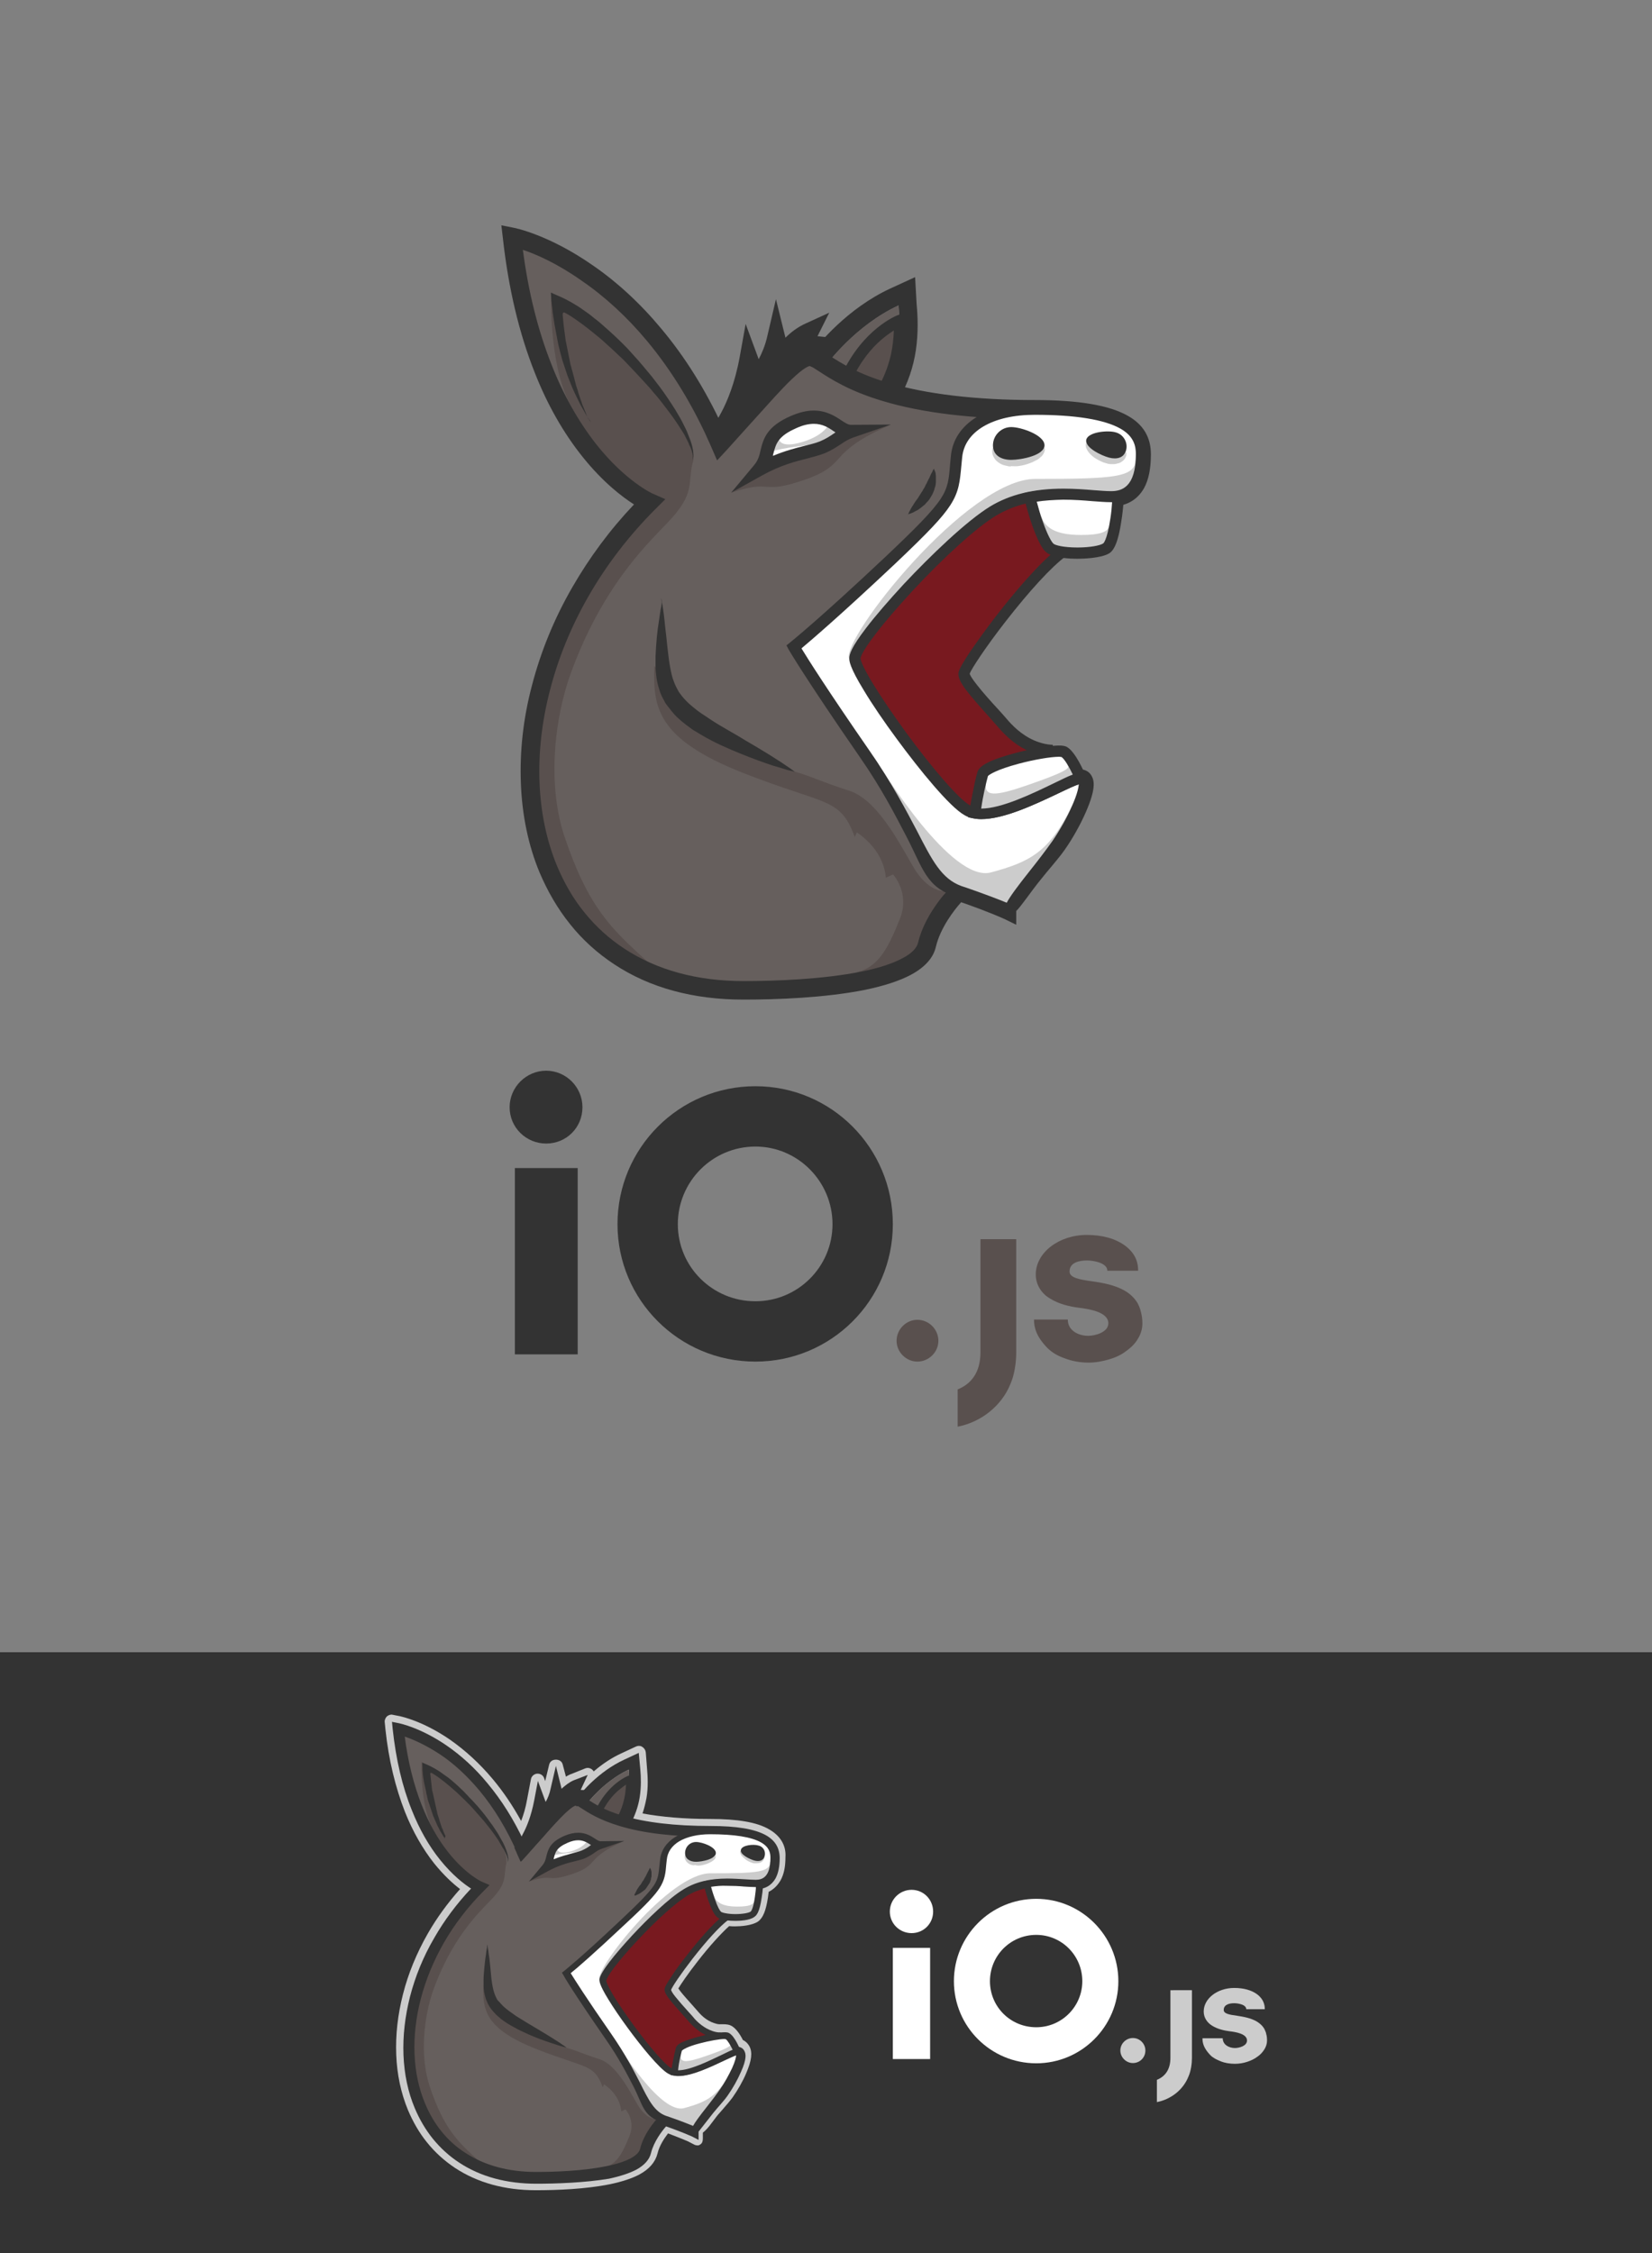 <svg xmlns="http://www.w3.org/2000/svg" xmlns:xlink="http://www.w3.org/1999/xlink" id="Capa_1" x="0" y="0" enable-background="new 0 0 660 900" version="1.1" viewBox="0 0 660 900" xml:space="preserve"><rect x="0" y="0" width="660" height="900" fill="#808080" stroke="none"/><switch><g><g><g><g><g><path fill="#333" d="M359,122c0.9,11.7,0.4,21.8-6.3,34c-11.4-3.5-18.1-7.6-22.5-10.4C330.3,145.7,341.5,130.1,359,122 M365.6,110.7l-9.8,4.5c-17.4,8-29,22.5-31.3,25.5l-6.2,6.2l7.8,5c5.5,3.5,12.7,7.7,24.3,11.2l5.8,1.8l2.9-5.3 c3.6-6.5,5.8-12.9,6.8-19.7c1-6.8,0.8-13.2,0.3-18.5L365.6,110.7L365.6,110.7z"/></g><g><path fill="#665F5D" d="M352.7,156c6.7-12.2,7.2-22.3,6.3-34c-17.5,8.1-28.7,23.6-28.7,23.6 C334.6,148.5,341.3,152.5,352.7,156z"/></g><g><path fill="#59504E" d="M338.5,150.2c3.7,1.9,8.3,3.7,14.2,5.5c5.5-10,6.8-18.4,6.6-28h0C359.3,127.6,346.6,132.9,338.5,150.2 z"/></g><g><path fill="#333" d="M353.8,158.7l-1.7-0.5c-5.3-1.6-10.1-3.5-14.6-5.8l-2-1l0.9-2c8.4-17.9,21.5-23.2,22-23.4l0.8-0.3 l2.3,0.8l0,1.6c0.3,11.1-1.8,19.8-6.9,29L353.8,158.7z M341.5,149.4c3.1,1.5,6.5,2.8,10.1,4c2.1-4,3.5-8,4.4-12 c0.6-3,1-6,1.1-9.4c-1.1,0.7-2.4,1.6-3.9,2.8C349.9,137.4,345.3,142.1,341.5,149.4z"/></g></g><g><path fill="#665F5D" d="M204.5,94.6c0,0,51.6,10.1,83.1,82.3c17.1-18.5,29.6-34.7,35.9-34.7c6.3,0,17.5,21.1,89.8,21.1 c37.3,0,42.7,9.4,42.7,18c0,8.5-2.2,17.1-12.1,17.1s-30.1-4.5-47.2,5.8c-17.1,10.3-55.2,51.6-55.2,58.8 c0,7.2,34.6,54.8,44.9,60.6c10.3,5.8,36.8-10.3,44-12.6c7.2-2.2-0.9,15.7-8.1,26c-7.2,10.3-18.9,23.4-18.9,26.5 c-8.1-3.6-20.2-7.6-20.2-7.6s-10.1,9.9-12.8,21.3c-3.3,13.9-40.2,18.3-73.4,18.3c-98.8,0-112.3-120.3-37.7-194.9 C259.3,200.6,214,180.9,204.5,94.6z"/></g><path fill="#59504E" d="M258.3,383.8c-13.9-12.7-23.2-21.1-32.8-49.7c-6.9-20.7-4.1-47.1,2.7-65.6 c12.1-32.9,28.5-49.4,38.2-59.4c11.9-12.3,8-15.7,10.6-25.5l-28.9,9.4c6.6,5.5,11.2,7.6,11.2,7.6 c-64.5,64.5-63.1,163.3,2.4,188.7C261.5,387.6,260.4,385.7,258.3,383.8z"/><path fill="#59504E" d="M220.2,116.8c0,0-1.1,27.7,7.3,44.3c8.4,16.6,27.8,37.3,27.8,37.3l10.5,1c0,0,10.1-8.6,11.2-15.7 C277.9,177.6,271.5,156.5,220.2,116.8z"/><g><path fill="#333" d="M394.6,309.8c0,0,0.1-0.1,0.1-0.2l-4.3-1.2c0.4-1.5,1.9-2.8,4.8-4.1c2-0.9,4.6-1.9,7.9-2.8 c5.8-1.7,12.8-3.1,17.4-3.6l0.2,2.1l2.3,0.3l-0.3,1.9l-1.8,0.2c-4.1,0.4-10.4,1.6-15.8,3.2C396,308.1,394.7,309.8,394.6,309.8z"/></g><g><path fill="#333" d="M286.5,183.7l-2.3-5.3c-0.3-0.8-0.7-1.7-1.2-2.6l-0.7-1.6l1-2.1l0.4-0.4c0.1-0.1,2.1-2.4,4.5-7 c2.3-4.3,5.4-11.6,7.3-22l2.4-13.3l4.7,12.7c0.2,0.5,0.3,0.9,0.5,1.4c1.3-2.4,2.6-5.5,3.4-9l3.5-15l3.7,15 c0,0.1,0.1,0.3,0.1,0.4c2.1-2.1,4.8-4.2,7.9-5.6l9.6-4.4l-4.7,9.4c0,0,0,0,0,0l9.6,1l-7.7,5.8c-0.1,0.1-0.1,0.1-0.1,0.1 c0.1-0.1,0.2-0.3,0.1-0.6c0-0.1-0.1-0.3-0.3-0.5l-3.8,6.5c-0.7-0.4-1-0.5-1.1-0.5c-0.4,0-2.3,0.5-7.4,5.4 c-4.1,3.9-9,9.5-14.8,15.9c-3.5,3.9-7.1,7.9-11,12.2L286.5,183.7z"/></g><path fill="#59504E" d="M366,348.1c-4.3-6.5-14.2-28.2-26.6-32.2c-12.4-4-13.5-5.2-22.3-7.8c-8.8-2.6-31.8-15-31.8-15l-18-19.6 l-5.9-7.5c-0.4,15.9,0.2,28.9,35.6,42.8c33.1,13,38.7,9.6,44.5,25.6l0.8-1.9c-0.3-0.1,10.6,6.1,11.6,18.1l2.9-1.3 c0,0,6.9,7.5,2.7,17.8c-4.2,10.3-8,19.1-17.1,21.2c-1.4,0.3,8.7,0.7,10.4,1.4c9.6-2.8,16.3-6.9,17.6-12.4c2-8.6,4.8-18,7.7-21.3 C378.2,356,372.1,357.1,366,348.1z"/><g><path fill="#333" d="M264.2,239c0,0,0.1,0.4,0.2,1.1c0.1,0.4,0.1,0.8,0.2,1.3c0.1,0.5,0.2,1.1,0.3,1.8 c0.2,1.3,0.4,3,0.6,4.8c0.2,1.9,0.4,4,0.7,6.3c0.2,2.3,0.5,4.7,0.8,7.3c0.3,2.5,0.7,5.2,1.3,7.7c0.3,1.3,0.7,2.5,1.2,3.7 c0.5,1.2,1.1,2.3,1.7,3.4l0.3,0.4l0.3,0.4c0.1,0.1,0.2,0.3,0.3,0.4l0.3,0.4c0.4,0.5,0.8,1,1.3,1.5c0.9,1,1.9,1.9,3,2.8 c1.1,0.9,2.2,1.8,3.4,2.6c1.2,0.8,2.4,1.6,3.6,2.4c2.4,1.6,4.9,3.1,7.4,4.5c2.5,1.4,4.8,2.8,7.1,4.2c2.3,1.3,4.4,2.6,6.4,3.8 c2,1.2,3.8,2.3,5.3,3.3c1.6,1,3,1.9,4.1,2.7c0.6,0.4,1.1,0.7,1.5,1c0.4,0.3,0.8,0.6,1.1,0.8c0.6,0.4,0.9,0.7,0.9,0.7 s-0.4-0.1-1.1-0.3c-0.4-0.1-0.8-0.2-1.3-0.3c-0.5-0.1-1.1-0.3-1.7-0.5c-1.3-0.4-2.9-0.9-4.7-1.4c-1.8-0.6-3.8-1.3-6-2.1 c-4.3-1.6-9.4-3.6-14.6-6c-2.6-1.2-5.3-2.6-8-4.2c-0.7-0.4-1.3-0.8-2-1.2c-0.3-0.2-0.7-0.4-1-0.6c-0.3-0.2-0.7-0.4-1-0.7 c-1.3-0.9-2.6-1.9-3.9-3c-1.3-1.1-2.5-2.2-3.6-3.6c-0.3-0.3-0.6-0.7-0.8-1c-0.3-0.3-0.5-0.7-0.8-1l-0.4-0.5 c-0.1-0.2-0.2-0.4-0.4-0.5c-0.1-0.2-0.2-0.4-0.4-0.6l-0.3-0.6c-0.2-0.4-0.4-0.8-0.6-1.1c-0.2-0.4-0.4-0.8-0.6-1.2 c-0.2-0.4-0.3-0.8-0.5-1.2c-0.1-0.4-0.3-0.8-0.4-1.2c-0.5-1.6-0.9-3.2-1.1-4.7c-0.2-1.6-0.4-3.1-0.4-4.5c0-0.2,0-0.4,0-0.5 c0-0.2,0-0.4,0-0.5c0-0.4,0-0.7,0-1.1c0-0.4,0-0.7,0-1c0-0.3,0-0.7,0-1c0.1-2.7,0.3-5.2,0.5-7.5c0.2-2.3,0.5-4.4,0.8-6.3 c0.3-1.9,0.5-3.5,0.7-4.8c0.1-0.3,0.1-0.7,0.2-0.9c0.1-0.3,0.1-0.6,0.1-0.8c0.1-0.5,0.2-1,0.2-1.3 C264.1,239.3,264.2,239,264.2,239z"/></g><g><path fill="#333" d="M362.6,206c0,0,0-0.1,0.1-0.3c0.1-0.2,0.2-0.4,0.3-0.7c0.1-0.3,0.3-0.6,0.5-1c0.2-0.4,0.4-0.8,0.7-1.3 c0.3-0.5,0.6-0.9,0.9-1.4c0.3-0.5,0.6-1,1-1.5c0.1-0.1,0.2-0.3,0.3-0.4c0.1-0.1,0.2-0.3,0.3-0.4c0.2-0.3,0.3-0.5,0.5-0.8 c0.2-0.3,0.3-0.5,0.5-0.8c0.2-0.3,0.3-0.5,0.5-0.8l0.3-0.4c0.1-0.1,0.2-0.3,0.2-0.4c0.1-0.3,0.3-0.5,0.5-0.8 c0.1-0.1,0.1-0.3,0.2-0.4c0.1-0.1,0.2-0.3,0.2-0.4c0.1-0.3,0.3-0.5,0.4-0.8c0.2-0.2,0.3-0.5,0.4-0.8c0.1-0.1,0.1-0.2,0.2-0.4 c0.1-0.1,0.1-0.2,0.2-0.4c0.1-0.2,0.2-0.5,0.4-0.7c0.1-0.2,0.2-0.5,0.3-0.7c0.1-0.2,0.2-0.4,0.3-0.7c0.1-0.2,0.2-0.4,0.3-0.6 c0.1-0.2,0.2-0.4,0.3-0.5c0.1-0.2,0.2-0.3,0.2-0.5c0.1-0.3,0.3-0.5,0.4-0.7c0.1-0.2,0.1-0.2,0.1-0.2s0,0.1,0.1,0.3 c0.1,0.2,0.2,0.4,0.3,0.7c0.1,0.2,0.1,0.3,0.2,0.5c0.1,0.2,0.1,0.4,0.1,0.6c0,0.2,0.1,0.5,0.1,0.7c0,0.1,0,0.3,0,0.4 c0,0.1,0,0.3,0,0.4c0,0.3,0,0.6,0,0.9c0,0.3,0,0.6,0,0.9c0,0.3-0.1,0.7-0.1,1c0,0.2-0.1,0.3-0.1,0.5c0,0.1,0,0.2-0.1,0.3 c0,0.1,0,0.2-0.1,0.3c-0.1,0.3-0.2,0.7-0.3,1.1c-0.1,0.2-0.1,0.3-0.2,0.5c-0.1,0.2-0.1,0.3-0.2,0.5c-0.1,0.2-0.2,0.3-0.2,0.5 c-0.1,0.2-0.2,0.3-0.3,0.5c-0.1,0.2-0.2,0.3-0.3,0.5l-0.3,0.5l-0.3,0.5c-0.1,0.2-0.2,0.3-0.3,0.4c-0.1,0.1-0.2,0.3-0.3,0.4 c-0.1,0.1-0.2,0.3-0.4,0.4c-0.2,0.3-0.5,0.5-0.7,0.8c-0.2,0.3-0.5,0.5-0.8,0.7c-0.5,0.5-1,0.8-1.5,1.2c-0.5,0.4-1,0.7-1.5,0.9 c-0.5,0.3-0.9,0.5-1.3,0.7c-0.4,0.2-0.8,0.3-1.1,0.4c-0.3,0.1-0.6,0.2-0.7,0.2C362.7,206,362.6,206,362.6,206z"/></g><g><path fill="#333" d="M236,168.6c-0.3-0.4-0.6-0.9-0.9-1.3l-0.4-0.7l-0.4-0.7c-0.3-0.5-0.6-0.9-0.8-1.4l-0.8-1.4 c-0.1-0.2-0.3-0.5-0.4-0.7l-0.4-0.7c-0.2-0.5-0.5-0.9-0.7-1.4c-0.5-1-0.9-1.9-1.4-2.9c-0.5-1-0.9-2-1.3-2.9 c-0.2-0.5-0.4-1-0.6-1.5c-0.2-0.5-0.4-1-0.6-1.5l-0.6-1.5l-0.5-1.5c-0.2-0.5-0.3-1-0.5-1.5c-0.2-0.5-0.3-1-0.5-1.5l-0.5-1.5 l-0.4-1.5c-0.1-0.5-0.3-1-0.4-1.5c-0.1-0.5-0.3-1-0.4-1.6c-0.3-1-0.5-2.1-0.7-3.1l-0.3-1.6l-0.3-1.6c-0.1-0.5-0.2-1.1-0.3-1.6 l-0.3-1.6c-0.2-1.1-0.3-2.1-0.5-3.2c-0.2-1.1-0.3-2.1-0.4-3.2c-0.1-0.5-0.1-1.1-0.2-1.6l-0.1-0.8c0-0.3,0-0.5-0.1-0.8l-0.2-3.4 l3.2,1.4c1.7,0.7,3.4,1.6,5,2.5c1.6,0.9,3.2,1.9,4.7,3c1.5,1,3,2.1,4.4,3.3c1.5,1.1,2.9,2.3,4.2,3.5c1.4,1.2,2.7,2.4,4.1,3.7 c1.3,1.2,2.6,2.5,3.9,3.8c0.6,0.6,1.3,1.3,1.9,2l0.9,1l0.9,1c0.6,0.7,1.2,1.3,1.8,2c0.6,0.7,1.2,1.4,1.8,2.1 c1.2,1.4,2.3,2.8,3.5,4.2c1.1,1.4,2.2,2.9,3.3,4.3c1.1,1.5,2.1,2.9,3.1,4.4c1,1.5,2,3,3,4.6c0.9,1.6,1.9,3.1,2.7,4.7l0.6,1.2 l0.6,1.2c0.4,0.8,0.8,1.6,1.1,2.5c0.7,1.7,1.4,3.4,1.8,5.2c0.2,0.9,0.4,1.8,0.4,2.7c0.1,0.9,0,1.9-0.3,2.7 c0.1-0.4,0.1-0.9,0.1-1.3c0-0.1,0-0.2,0-0.3l0-0.3c0-0.2-0.1-0.4-0.1-0.7c-0.2-0.9-0.5-1.7-0.8-2.5l-0.3-0.6 c-0.1-0.2-0.2-0.4-0.3-0.6l-0.1-0.3l-0.1-0.3l-0.3-0.6c-0.2-0.4-0.4-0.8-0.6-1.2l-0.3-0.6l-0.3-0.6c-0.4-0.8-0.9-1.5-1.4-2.3 l-0.7-1.1l-0.7-1.1c-1-1.5-2-2.9-3.1-4.4c-1.1-1.4-2.1-2.8-3.2-4.2c-1.1-1.4-2.2-2.8-3.4-4.1c-1.1-1.4-2.3-2.7-3.5-4 c-1.2-1.3-2.4-2.6-3.6-3.9c-0.6-0.6-1.2-1.3-1.8-1.9c-0.6-0.6-1.2-1.3-1.8-1.9c-1.2-1.3-2.5-2.5-3.8-3.7 c-1.3-1.2-2.6-2.5-3.9-3.6c-1.3-1.2-2.6-2.4-4-3.5c-1.3-1.1-2.7-2.2-4.1-3.3c-1.4-1.1-2.8-2.1-4.2-3.1c-1.4-1-2.9-2-4.4-2.8 c-1.5-0.9-1.2,0.7-1.1,1.7c0.1,1,0.2,2.1,0.3,3.1l0.2,1.6l0.2,1.5l0.2,1.5l0.2,1.5c0.1,0.5,0.2,1,0.3,1.5 c0.1,0.5,0.2,1,0.3,1.5c0.1,0.5,0.2,1,0.3,1.5c0.1,0.5,0.2,1,0.3,1.5l0.3,1.5l0.3,1.5c0.1,0.5,0.2,1,0.4,1.5 c0.1,0.5,0.2,1,0.4,1.5l0.4,1.5l0.4,1.5c0.1,0.3,0.1,0.5,0.2,0.8l0.2,0.8c0.1,0.5,0.3,1,0.4,1.5l0.5,1.5 c0.1,0.3,0.2,0.5,0.2,0.7l0.2,0.7c0.3,1,0.7,2,1,3c0.2,0.5,0.4,1,0.5,1.5l0.3,0.7c0.1,0.2,0.2,0.5,0.3,0.7l0.6,1.5l0.6,1.5 l0.3,0.7l0.3,0.7C235.6,167.6,235.8,168.1,236,168.6z"/></g><g><path fill="#333" d="M297,399.3c-20,0-37.4-4.7-51.6-14.1c-6.7-4.4-12.7-9.8-17.7-16.1c-4.9-6.1-8.9-13-12.1-20.5 c-4.5-10.8-7-22.8-7.5-35.6c-0.5-12.7,0.9-25.9,4.4-39.1c3.5-13.5,8.9-26.8,16.2-39.4c6.8-11.8,15-22.9,24.6-33 c-4.7-3-12.5-8.9-20.7-19.2c-7.5-9.4-13.9-20.6-18.9-33.3c-6.3-15.8-10.6-33.9-12.8-53.9l-0.6-5.1l5,1 c0.6,0.1,13.9,2.8,31.1,14.7c10.1,6.9,19.4,15.5,27.8,25.6c9.4,11.2,17.6,24.3,24.4,39c2.4-2.7,4.8-5.3,7.1-7.9 c14.4-16.1,21.5-23.8,27.8-23.8c2.5,0,4.7,1.4,7.8,3.4c4.4,2.8,11,7.2,23.5,10.9c15.2,4.5,34.9,6.9,58.6,6.9 c17.6,0,29.8,2.1,37.2,6.3c6.2,3.5,9.2,8.6,9.2,15.4c0,5.7-0.9,10.2-2.8,13.6c-2.7,4.7-7.2,7.2-13,7.2c-2.1,0-4.6-0.2-7.4-0.4 c-3.5-0.3-7.5-0.6-11.7-0.6c-10.7,0-19,2-26.1,6.3c-7.3,4.4-19.8,15.6-32.5,29.2c-5.7,6.1-11,12.2-14.8,17 c-5,6.5-6,8.9-6.2,9.5c0.1,0.6,1,3.2,5.5,10.4c3.3,5.4,7.9,12,12.8,18.7c10.6,14.3,20.7,25.9,24.7,28.2 c0.9,0.5,2.2,0.8,3.8,0.8c7.8,0,20.2-5.9,28.3-9.8c3.8-1.8,6.8-3.3,8.9-3.9c0.8-0.2,1.5-0.4,2.2-0.4c2,0,3.8,1,4.7,2.8 c1,1.9,1.6,5.1-2.3,14.1c-2.2,5.1-5.4,10.8-8.5,15.2c-2.8,4-6.7,8.2-9.9,12.3C412,356,408,362,406,363.9v5.5l-4.7-2.3 c-5.8-2.6-13.5-5.4-17.3-6.7c-2.8,3.1-8.3,10.2-10.1,17.8c-1,4.4-4.4,8.2-10,11.2c-4.5,2.4-10.6,4.4-18.3,6 C329.6,398.6,310.4,399.3,297,399.3z M208.9,99.8c2.2,17,6.1,32.4,11.5,46c4.7,12,10.7,22.5,17.6,31.4c11.8,15,22.7,20,22.8,20 l5,2.2l-3.9,3.9c-10.5,10.5-19.6,22.3-26.8,34.9c-6.9,12-12.1,24.7-15.4,37.6c-6.5,25.1-5.5,49.9,2.8,70 c2.9,6.9,6.5,13.2,11,18.7c4.6,5.7,9.9,10.5,16,14.5c13,8.5,29,12.9,47.5,12.9c13,0,31.7-0.7,47.2-3.8 c6.9-1.4,12.4-3.2,16.3-5.3c3.7-1.9,5.8-4.1,6.3-6.3c2.9-12.3,13.4-22.6,13.9-23.1l1.6-1.6l2.2,0.7c0.4,0.1,9.4,3.1,17.1,6.3 c1.6-2.6,4.3-6.2,8.7-11.8c3.1-4,6.4-8.2,9-12c2.6-3.8,5.4-8.7,7.4-13.1c1.3-2.8,2-4.9,2.4-6.3c-1.5,0.7-3.4,1.6-5.4,2.5 c-9.3,4.4-22.1,10.5-31.6,10.5c-2.9,0-5.5-0.6-7.5-1.7c-7.7-4.3-23-24.7-27.5-30.8c-5.1-7-9.8-13.9-13.2-19.4 c-5.4-8.8-6.1-11.8-6.1-13.6c0-1.9,0.8-4.9,7-13c3.8-5,9.2-11.3,15.2-17.7c10.5-11.3,25.2-25.4,34.8-31.2 c8.2-4.9,18-7.3,30-7.3c4.5,0,8.6,0.3,12.2,0.6c2.7,0.2,5,0.4,6.9,0.4c2.5,0,8.4,0,8.4-13.3c0-3.9,0-14.2-38.9-14.2 c-24.4,0-44.8-2.4-60.7-7.2c-13.5-4-20.9-8.9-25.4-11.8c-1.5-1-3.1-2-3.7-2.2c-0.4,0-2.3,0.5-7.4,5.4c-4.1,3.9-9,9.5-14.8,15.9 c-3.5,3.9-7.1,7.9-11,12.2l-3.9,4.2l-2.3-5.3c-7-16.1-15.7-30.4-25.7-42.4c-8-9.6-16.8-17.7-26.3-24.2 C222.4,105.1,214,101.5,208.9,99.8z"/></g><g><g><path fill="#78191F" d="M411.5,198.6c0.4-0.1,0.8-0.2,1.2-0.2c-5.3,1-10.8,2.7-15.9,5.8c-17.1,10.3-55.2,51.6-55.2,58.8 c0,7.2,34.6,54.8,44.9,60.6c1.6,0.9,3.5,1.3,5.7,1.3c-0.6,0-1.2,0-1.7-0.1l-1-0.1c0,0-0.1,0-0.1,0c0-0.2,2-11.5,3.2-15.7 c1-3.3,19.2-8,28.1-8.9l0-0.1c0,0-9.9,0.6-19.5-10.2c-9.6-10.8-16.2-17.7-16.2-20.7c0-3,25-37.8,39.4-48.7 c-2.3-0.3-4.1-0.9-5-1.6C416.2,216.2,412.4,202.9,411.5,198.6z"/></g></g><g><path fill="#333" d="M420.4,302.3c-2.2,0-11.7-0.6-20.8-10.9c-1.3-1.5-2.6-2.9-3.7-4.2c-9.2-10.3-13-14.6-13-18 c0-0.7,0-1.8,4.5-8.6c2.8-4.1,6.4-9.1,10.3-14.2c4.1-5.3,13.7-17.4,22.1-24.9c-0.7-0.3-1.2-0.6-1.6-1l2.8-3.5 c0.1,0.1,0.9,0.7,3.9,1.1l5.3,0.8l-4.3,3.2c-5.9,4.4-14.6,13.9-24.1,26.1c-8.1,10.4-13.7,19-14.4,20.9c0.1,0.4,0.6,1.6,3,4.6 c2.1,2.7,5.2,6.2,8.9,10.2c1.2,1.3,2.4,2.7,3.7,4.2c2.5,2.8,6.6,6.6,12.1,8.4c3.3,1.1,5.5,1,5.5,1l0.3,4.5 C420.8,302.2,420.7,302.3,420.4,302.3z"/></g><g><path fill="#FFF" d="M425.2,300.3c-3-1.8-31.4,4.5-32.6,8.7c-1.2,4.2-3.2,15.5-3.2,15.7c0,0,0.1,0,0.1,0l1,0.1 c12,1.2,33.6-11.8,40-13.8c0.6-0.2,1-0.2,1.4-0.2l0,0C431.8,310.9,428.2,302.1,425.2,300.3z"/></g><g><path fill="#FFF" d="M422.3,337.1c7.2-10.3,15.3-28.3,8.1-26c-7.2,2.2-33.7,18.4-44,12.6c-10.3-5.8-44.9-53.4-44.9-60.6 c0-7.2,38.2-48.5,55.2-58.8c17.1-10.3,37.3-5.8,47.2-5.8s12.1-8.5,12.1-17.1s-5.4-18-42.7-18c-17.5,0-30.1,7.2-31.2,19 c-1.5,15.6,0.3,16.2-26.3,41.3c-27.8,26.2-38.6,34.7-38.6,34.7s6.2,10.8,28.3,42.7c22.1,31.8,23.3,49.6,37.8,54.9 c0,0,12.1,4,20.2,7.6C403.5,360.5,415.1,347.5,422.3,337.1z"/></g><path fill="#CCC" d="M396.7,204.2c17.1-10.3,37.3-5.8,47.2-5.8c7.7,0,10.7-5.1,11.7-11.4l-1.9-3.7c0,7.4-8.1,8-40.1,8 c-27.1,0-77.3,63.6-74.4,71.8c0.3-0.3,1.2-0.9,2.6-1.6C346,251,380.7,213.9,396.7,204.2z"/><path fill="#CCC" d="M428.3,321.9c-9.2,18.6-16.9,22.4-32.4,26.6c-15.6,4.2-42.8-39.9-46.9-46.3l-1.1,2.4 c19.8,29.6,21.4,46.3,35.4,51.3c0,0,12.1,4,20.2,7.6c0-3.1,11.7-16.2,18.9-26.5c2.2-3.2,4.5-7.1,6.4-10.9 C428.8,324.2,428.7,322.8,428.3,321.9z"/><g><path fill="#333" d="M404,367.1l-2.5-1.4c-7.9-3.5-19.5-7.5-19.5-7.6v0c-12-3.4-13.4-11.6-19.9-24 c-4.4-8.4-9.7-18.9-18.6-31.7c-21.9-31.7-28.1-42.4-28.4-42.9l-0.9-1.7l1.5-1.2c0.1-0.1,11.1-8.8,38.5-34.6 c11.4-10.8,18.2-17.6,21.6-22.7c3-4.6,3.3-7.8,3.8-14.1c0.1-1,0.2-2,0.3-3.1c1.2-12.8,14.4-21.1,33.5-21.1 c17.3,0,29.2,2,36.4,6.1c5.7,3.3,8.5,7.9,8.5,14.1c0,16-7.8,19.3-14.4,19.3c-2.1,0-4.5-0.2-7.3-0.4c-3.5-0.3-7.5-0.6-11.8-0.6 c-11,0-19.5,2.1-26.9,6.5c-7.5,4.5-20.6,16.3-33.4,30.1c-5.8,6.3-11.1,12.4-14.8,17.3c-5.8,7.5-5.9,9.5-5.9,9.6 c0,0.2,0.1,2.2,5.2,10.5c3.3,5.4,7.9,12.1,12.9,19c11,15,21.3,26.8,25.6,29.2c1.1,0.6,2.7,1,4.6,1c8.1,0,20.7-6,29-9.9 c3.8-1.8,6.7-3.2,8.7-3.8c0.6-0.2,1.2-0.3,1.8-0.3c1.5,0,2.7,0.7,3.4,2c0.8,1.4,1.3,4.3-2.3,12.8c-2.2,5-5.3,10.6-8.4,15 c-2.7,3.9-6,8.2-9.2,12.2c-2.4,3.1-5.6,6.1-7.3,8.5c-2.3,3.3-3.6,4.3-3.6,4.5V367.1z M384,353.9c0.7,0.2,10.4,3.5,18.2,6.7 c1.4-2.6,4.2-6.4,9.2-12.7c3.2-4,6.4-8.2,9.1-12c2.8-4.1,5.8-9.3,7.8-14c2.2-4.9,2.6-7.5,2.7-8.6c-1.7,0.5-4.6,1.9-8,3.5 c-9.2,4.4-21.8,10.4-30.9,10.4c-2.7,0-5-0.5-6.8-1.6c-5.9-3.3-17.8-17.9-27-30.4c-5.1-6.9-9.8-13.8-13.1-19.3 c-5.9-9.6-5.9-12-5.9-12.9c0-1.6,0.8-4.4,6.7-12.1c3.8-5,9.2-11.2,15.1-17.6c10.5-11.2,25-25.2,34.5-31 c7.9-4.8,17.5-7.1,29.2-7.1c4.4,0,8.5,0.3,12.1,0.6c2.7,0.2,5.1,0.4,7,0.4c4.2,0,9.9-1.5,9.9-14.8c0-3.1-0.7-7.1-6.2-10.2 c-6.4-3.6-17.9-5.5-34.2-5.5c-8.3,0-15.4,1.6-20.6,4.7c-5,3-7.9,7.2-8.4,12.3c-0.1,1.1-0.2,2.1-0.3,3.1 c-0.6,6.4-0.9,10.6-4.5,16.1c-3.2,4.9-8.8,10.8-22.2,23.5c-22.1,20.8-33.4,30.4-37.2,33.6c2.5,4.1,10.1,16.2,27.2,40.9 c9,13,14.5,23.6,19,32.1C372.5,343.9,376.2,351,384,353.9z"/></g><g><path fill="#FFF" d="M443.9,198.4c-7.1,0-19.6-2.3-32.4,0.2l0,0c0.9,4.3,4.8,17.6,8.1,20.3s18.6,2.7,22.5,0 s4.8-20.8,4.8-20.8l0,0C445.9,198.3,444.9,198.4,443.9,198.4z"/></g><g><path fill="#CCC" d="M434,176.4c0,0,0,0.1,0.1,0.2c0,0,0,0,0,0.1c0,0,0,0,0,0.1c0,0,0,0.1,0.1,0.1c0,0,0,0,0,0.1 c0,0,0,0.1,0,0.1c0,0.1,0.1,0.1,0.1,0.2c0.1,0.2,0.3,0.5,0.6,0.7c0.3,0.2,0.6,0.5,0.9,0.7c0.7,0.5,1.7,0.9,2.7,1.4 c1,0.5,2.2,0.9,3.3,1.4c0.6,0.2,1.1,0.4,1.7,0.6l0,0l0,0c0,0,0,0,0,0l0,0l0.1,0l0.1,0l0.2,0.1c0.2,0.1,0.3,0.1,0.4,0.1 c0.1,0,0.1,0,0.2,0c0.1,0,0.1,0,0.2,0c0.1,0,0.3,0.1,0.4,0.1c0.5,0.1,1,0.1,1.4,0.1c0.4,0,0.8-0.1,1.2-0.2 c0.4-0.1,0.7-0.3,1-0.5c0.1,0,0.1-0.1,0.2-0.1c0.1-0.1,0.1-0.1,0.2-0.2c0.1-0.1,0.1-0.1,0.2-0.2c0-0.1,0.1-0.1,0.1-0.2 c0-0.1,0.1-0.1,0.1-0.1c0,0,0.1-0.1,0.1-0.1c0.1-0.1,0.1-0.2,0.2-0.2c0.1-0.1,0.2-0.2,0.2-0.2s0,0.1,0,0.3c0,0.2,0,0.4,0,0.7 c0,0.1,0,0.2,0,0.3c0,0.1,0,0.2-0.1,0.3c0,0.1-0.1,0.2-0.1,0.3c0,0.1-0.1,0.2-0.1,0.3c-0.2,0.4-0.5,0.9-1,1.3 c-0.5,0.4-1,0.8-1.7,1c-0.7,0.2-1.4,0.4-2.1,0.4c-0.2,0-0.4,0-0.5,0c-0.1,0-0.2,0-0.3,0c-0.1,0-0.2,0-0.3,0 c-0.2,0-0.4,0-0.5-0.1l-0.2,0l-0.1,0l-0.1,0l0,0l-0.1,0l0,0c-0.7-0.2-1.4-0.4-2-0.6c-1.3-0.5-2.5-1.2-3.6-1.9 c-1.1-0.8-2-1.7-2.6-2.6c-0.3-0.5-0.5-0.9-0.7-1.4c-0.1-0.5-0.2-0.9-0.1-1.2c0-0.3,0.1-0.6,0.2-0.7 C434,176.4,434,176.4,434,176.4z"/></g><g><path fill="#FFF" d="M303.2,187.6c11.2-6.3,20-6.7,25.4-9c5.4-2.2,7-4.8,11.4-6.3c-5.4,0-9.3-9.6-22.9-3.8 C303.6,174.4,308.8,180.9,303.2,187.6z"/></g><path fill="#CCC" d="M330.4,170.6c0,0-2.2,3.7-10,6c-8.7,2.6-9.1-1-9.1-1l-6.1,6.5c0,0.1-0.1-2.1-0.1-2.1h4.2 c8.3-2,14.9-1.8,19.2-3.7c0.7-0.3,1.3,0.6,1.9,0.3l4.5-2.2c0.8-0.6,1.6-0.8,2.6-1.3l0,0.1L330.4,170.6z"/><path fill="#59504E" d="M292.1,196.8c17-5.6,11.4,1.1,29.5-5.2c18.1-6.3,7.9-10.5,34.4-22c-18.4,3.8-31.4,10.3-31.4,10.3 l-21.4,7.7L292.1,196.8z"/><g><path fill="#333" d="M292.1,196.8l9.1-10.9c1.7-2,2.2-3.9,2.7-6.2c1.1-4.4,2.4-9.4,12.2-13.6c3.3-1.4,6.2-2.1,9-2.1 c5,0,8.5,2.2,11,3.9c1.5,1,2.8,1.8,3.8,1.8l16-0.1l-15.1,5.2c-1.9,0.7-3.2,1.5-4.8,2.6c-1.7,1.1-3.6,2.4-6.4,3.6 c-2,0.8-4.3,1.4-6.9,2.1c-4.9,1.2-11,2.8-18.2,6.8L292.1,196.8z M325.2,169.3c-2.1,0-4.4,0.5-7,1.7c-7.4,3.2-8.2,6.3-9.2,10.1 c-0.1,0.3-0.2,0.6-0.2,1c4.8-2,9-3.1,12.6-4c2.4-0.6,4.5-1.1,6.2-1.8c2.4-1,4-2.1,5.5-3.1c0.2-0.2,0.5-0.3,0.7-0.5 c-0.2-0.1-0.3-0.2-0.5-0.3C331,170.8,328.6,169.3,325.2,169.3z"/></g><path fill="#CCC" d="M442,218.9c1.5-1.1,2.6-4.5,3.3-8.2c-1.1-1.2-2-1.7-2.1-0.8c-0.4,2.6-3.8,3.8-11.3,3.8 c-10.9,0-14.5-3.3-16-7.6l-1,4c1.4,4,3.1,7.6,4.7,8.9C422.8,221.6,438.1,221.6,442,218.9z"/><g><path fill="#333" d="M430.5,223.2c-2.8,0-9.6-0.2-12.4-2.5c-0.7-0.5-2.6-2.2-5.6-10.5c-1.5-4.2-2.7-8.7-3.2-11l-0.5-2.2 l2.2-0.4c4.2-0.8,8.7-1.2,13.7-1.2c4.4,0,8.5,0.3,12.1,0.6c2.7,0.2,5.1,0.4,7,0.4c0.9,0,1.7-0.1,2.5-0.2l2.8-0.6l-0.1,2.9 c0,0.2-0.2,4.7-1,9.6c-1.4,9.6-3.4,12-4.8,12.9C440,223,432.7,223.2,430.5,223.2z M414.2,200.4c0.6,2.2,1.4,5.2,2.5,8.2 c1.9,5.3,3.4,7.9,4.2,8.6c0.7,0.6,3.9,1.5,9.6,1.5c5.1,0,9-0.8,10.2-1.6c0.1,0,1.6-1.2,2.9-9.9c0.4-2.5,0.6-4.8,0.7-6.6 c-0.2,0-0.3,0-0.5,0c-2.1,0-4.5-0.2-7.3-0.4c-3.5-0.3-7.5-0.6-11.8-0.6C420.9,199.7,417.4,199.9,414.2,200.4z"/></g><path fill="#CCC" d="M426.8,305.8c0.8,1.3-3.2,3.3-16.2,7.8c-13,4.5-17.8,4.9-16.6-1.2l-3.7,7.1c-0.5,2.8-0.9,5-0.9,5.1 c0,0,0.1,0,0.1,0l1,0.1c12,1.2,33.6-11.8,40-13.8c0.6-0.2,1-0.2,1.4-0.2l0,0c0,0-1.6-4-3.6-7.2 C427.2,304.8,426.7,305.6,426.8,305.8z"/><g><path fill="#333" d="M392.1,327.2c-0.7,0-1.3,0-1.9-0.1l-0.1,0l-1.1-0.2l-2.2-0.4l0.4-2.2c0.1-0.5,2-11.7,3.3-15.9 c0.5-1.6,2.1-2.9,5.4-4.4c2.3-1,5.4-2,9-3c6.9-1.9,14.4-3.2,18.2-3.2c1.5,0,2.5,0.2,3.2,0.6c3.5,2.1,6.9,10.1,7.5,11.7l0.7,1.7 l-2.3,1.5l-0.8-0.1c0,0-0.2,0-0.4,0.1c-1.6,0.5-4.6,1.9-8.1,3.6C413.8,321.2,401.2,327.2,392.1,327.2z M392,323 C392,323,392.1,323,392,323c8.2,0,20.7-6.1,29-10.1c3.1-1.5,5.7-2.8,7.6-3.5c-1.5-3.1-3.3-6.2-4.5-7c-0.1,0-0.4-0.1-1-0.1 c-3.2,0-9.9,1.1-16.2,2.8c-8.6,2.3-11.7,4.3-12.2,4.9C393.9,312.9,392.7,318,392,323z"/></g><path fill="#CCC" d="M417.3,178.8c0,0,0,0.1,0.1,0.3c0,0.2,0.1,0.5,0,0.9c-0.1,0.4-0.3,0.9-0.6,1.4c-0.3,0.5-0.7,1-1.3,1.4 c-0.5,0.5-1.1,0.9-1.8,1.2c-0.7,0.4-1.4,0.7-2.2,1c-1.5,0.6-3.2,1-4.9,1.2c-0.9,0.1-1.7,0-2.6,0l0-0.2h0l0,0.2l-0.1,0.1l-0.1,0 l-0.2,0l-0.2,0c-0.2,0-0.5,0-0.7-0.1c-0.4-0.1-0.9-0.2-1.3-0.3c-0.9-0.2-1.7-0.6-2.4-1.1c-0.7-0.5-1.3-1-1.7-1.7 c-0.4-0.6-0.7-1.3-0.8-1.8c-0.1-0.6-0.1-1.1-0.1-1.4c0-0.4,0.1-0.7,0.2-0.9c0.1-0.2,0.1-0.3,0.1-0.3s0,0.1,0.1,0.3 c0.1,0.2,0.2,0.5,0.3,0.8c0.2,0.3,0.4,0.7,0.6,1c0.1,0.2,0.3,0.3,0.5,0.5c0.1,0.1,0.2,0.2,0.3,0.2c0.1,0.1,0.2,0.1,0.3,0.2 c0.4,0.3,0.9,0.5,1.4,0.7c0.5,0.2,1.1,0.3,1.8,0.3c0.3,0,0.6,0,1,0.1c0.2,0,0.3,0,0.5,0l0.1,0l0.1,0l0.1,0.1l0.1,0.1h0 c0,0,0,0,0,0h0l0-0.1c0.7,0,1.5-0.2,2.2-0.2c1.5-0.2,3-0.4,4.5-0.7c1.4-0.3,2.7-0.6,3.7-0.9c0.5-0.2,1-0.4,1.4-0.6 c0.4-0.2,0.7-0.5,0.9-0.7c0.1-0.1,0.1-0.1,0.1-0.2c0,0,0-0.1,0.1-0.1c0,0,0-0.1,0.1-0.1c0-0.1,0.1-0.1,0.1-0.2c0,0,0,0,0-0.1 c0,0,0-0.1,0-0.1C417.3,178.9,417.3,178.8,417.3,178.8z"/><g><path fill="#333" d="M434,175.6c-0.8,3.1,6,6.4,9.1,7.2c3.1,0.8,6,0.1,6.8-3c0.8-3.1-1.1-6.3-4.2-7.1 C442.7,171.8,434.8,172.5,434,175.6z"/></g><g><path fill="#333" d="M417.3,177.9c0,4-9.3,5.8-13.3,5.8c-4,0-7.3-1.8-7.3-5.8s3.3-7.3,7.3-7.3 C408,170.6,417.3,173.8,417.3,177.9z"/></g></g><g><path fill="#333" d="M218.2,456.8c-8,0-14.6-6.4-14.6-14.5c0-8,6.6-14.6,14.6-14.6c8,0,14.5,6.6,14.5,14.6 C232.7,450.4,226.3,456.8,218.2,456.8z M205.7,466.6h25.1V541h-25.1V466.6z"/><path fill="#333" d="M356.7,489c0,30.4-24.6,54.9-54.9,54.9c-30.5,0-55.1-24.6-55.1-54.9c0-30.4,24.6-55.1,55.1-55.1 C332.2,433.9,356.7,458.6,356.7,489z M332.6,489c0-17-13.8-31-30.8-31c-17.2,0-31,14-31,31s13.8,30.8,31,30.8 C318.8,519.8,332.6,506,332.6,489z"/><path fill="#59504E" d="M366.5,543.9c-4.5,0-8.3-3.8-8.3-8.3c0-4.6,3.8-8.4,8.3-8.4c4.6,0,8.4,3.8,8.4,8.4 C374.9,540.1,371.1,543.9,366.5,543.9z"/><path fill="#59504E" d="M406,495v45.3c0,3.9-0.7,8.9-2.3,12.5c-3.5,8.8-11.8,15.3-21.1,17.1v-14.9c5.3-2.1,9.1-6.7,9.1-14.7V495 H406z"/><path fill="#59504E" d="M456.4,528.7c0,2.1-0.6,4.2-1.8,6.1c-1.1,1.9-2.7,3.5-4.7,4.9c-1.9,1.5-4.3,2.6-6.8,3.3 c-2.6,0.8-5.4,1.3-8.2,1.3c-3.4,0-6.7-0.6-9.5-1.7c-2.6-0.9-5-2.2-6.9-4.1c-4.5-4.6-5.4-8.2-5.4-11.4h13.5 c0,4.4,4.2,6.5,8.2,6.5c2.7,0,8-1.4,8-5c0-4.5-7.6-5.7-11.7-6.2c-3.9-0.5-8.1-1.5-11.6-3.7c-3.3-1.9-5.7-5.4-5.7-9.6 c0-8.7,9.2-15.8,20.4-15.8c6.3,0,11.5,1.5,15.3,4.3c4.7,3.5,5.2,7.5,5.2,10h-12.3c0-3.2-5.7-4.1-8.1-4.1c-2.9,0-7,0.7-7,4.4 c0,2.5,3.9,3.2,8.8,3.9c4.4,0.6,9.3,1.5,13.3,3.8c2.2,1.3,3.8,2.9,5,4.8c0.6,1.1,1.1,2.3,1.4,3.6 C456.2,525.5,456.4,527,456.4,528.7z"/></g></g><rect width="660" height="240" y="660" fill="#333"/><g><path fill="#CCC" d="M307.2,730.7c-4.8-2.8-12.5-4.1-23.5-4.1c-10.3,0-19.4-0.8-27-2.2c0.7-2.1,1.2-4.2,1.6-6.3 c0.7-4.3,0.5-8.3,0.2-11.7l-0.5-6.4c-0.1-0.9-0.6-1.7-1.4-2.2c-0.4-0.3-0.9-0.4-1.4-0.4c-0.4,0-0.8,0.1-1.2,0.3l-5.8,2.7 c-3.7,1.7-7.4,4.1-11,7.2c-0.1-0.2-0.2-0.3-0.4-0.5c-0.5-0.6-1.3-0.9-2-0.9c-0.4,0-0.7,0.1-1,0.2l-5.7,2.3c0,0-0.1,0-0.1,0 c-0.6,0.3-1.3,0.6-1.9,1l-1.3-4.9c-0.3-1.2-1.4-1.9-2.7-1.9c0,0,0,0,0,0c-1.3,0-2.4,0.7-2.7,2l-1.6,6.6l-0.4-1.2 c-0.4-1.1-1.4-1.8-2.6-1.8c-0.1,0-0.2,0-0.2,0c-1.2,0.1-2.3,1-2.5,2.3l-1.5,7.9c-0.6,3.5-1.5,6.4-2.4,8.7 c-3.4-6.2-7.2-11.8-11.4-16.8c-5.2-6.2-11-11.5-17.2-15.8c-10.8-7.4-19.3-9.1-19.6-9.2l-3-0.6c-0.2,0-0.4-0.1-0.5-0.1 c-0.7,0-1.4,0.3-1.9,0.7c-0.6,0.6-1,1.5-0.9,2.3l0.3,3c1.3,12.2,4,23.2,7.8,32.9c3.1,7.8,7.1,14.8,11.7,20.6 c3.8,4.7,7.4,8,10.3,10.2c-4.9,5.5-9.3,11.5-12.9,17.8c-4.4,7.7-7.8,15.9-9.9,24.2c-2.1,8.2-3,16.3-2.7,24.1 c0.3,8,1.9,15.4,4.7,22.2c2,4.7,4.5,9.1,7.6,12.9c3.2,4,7,7.4,11.2,10.2c9,5.9,19.8,8.9,32.3,8.9c8.1,0,19.7-0.4,29.6-2.4 c4.8-1,8.7-2.3,11.6-3.8c4.1-2.2,6.5-5,7.4-8.5c0.7-3.1,2.8-6.2,4.2-8c2.3,0.9,5.5,2.1,8,3.2l2.5,1.3c0.4,0.2,0.9,0.3,1.3,0.3 c0.5,0,0.6-0.1,1.1-0.4c0.8-0.5,1-1.4,1-2.4v-2.3c2-1.5,3.8-4.3,5.6-6.6c0.7-0.9,1.7-1.9,2.5-2.9c1.3-1.5,2.7-3.1,3.8-4.6 c2.1-3,4.1-6.5,5.4-9.6c2.2-5.1,2.6-8.3,1.3-10.8c-0.6-1.1-1.5-2-2.6-2.5c-1.4-2.8-2.9-4.6-4.3-5.5c-1.1-0.7-2.4-0.8-3.4-0.8 c-0.3,0-0.6,0-1,0c-0.2,0-0.3,0-0.5,0c0,0-0.1,0-0.1,0c-0.1,0-1,0-2.3-0.5c-2.7-0.9-4.8-2.8-6-4.2c-0.8-0.9-1.5-1.7-2.2-2.5 c-2.1-2.4-4-4.4-5.2-6c-0.3-0.4-0.6-0.8-0.8-1.1c1.1-1.8,3.7-5.7,7.7-10.8c4.8-6.2,9.4-11.2,12.6-14.1c0.9,0.1,1.7,0.1,2.3,0.1 c2.4,0,6.7-0.3,9.2-1.9c2-1.4,3.2-4.3,4-9.6c0.1-0.7,0.2-1.5,0.3-2.3c2-1,3.5-2.5,4.7-4.5c1.4-2.5,2-5.5,2-9.4 C314.1,737.2,311.8,733.3,307.2,730.7z"/><g><g><path fill="#333" d="M251.2,706.9c0.5,7,0.3,13-3.7,20.3c-6.8-2.1-10.8-4.5-13.4-6.2C234.1,721,240.8,711.8,251.2,706.9 M255.2,700.2l-5.8,2.7c-10.4,4.8-17.3,13.4-18.7,15.2l-3.7,3.7l4.7,3c3.3,2.1,7.6,4.6,14.5,6.7l3.5,1.1l1.8-3.2 c2.1-3.9,3.5-7.7,4.1-11.7c0.6-4,0.5-7.8,0.2-11L255.2,700.2L255.2,700.2z"/></g><g><path fill="#665F5D" d="M247.5,727.2c4-7.3,4.3-13.3,3.7-20.3c-10.4,4.8-17.1,14.1-17.1,14.1 C236.7,722.7,240.7,725.1,247.5,727.2z"/></g><g><path fill="#59504E" d="M239,723.7c2.2,1.1,5,2.2,8.5,3.3c3.3-6,4.1-11,3.9-16.7h0C251.4,710.3,243.8,713.4,239,723.7z"/></g><g><path fill="#333" d="M248.1,728.8l-1-0.3c-3.2-1-6-2.1-8.7-3.4l-1.2-0.6l0.6-1.2c5-10.7,12.8-13.8,13.1-13.9l0.5-0.2 l1.3,0.5l0,0.9c0.2,6.6-1.1,11.8-4.1,17.3L248.1,728.8z M240.8,723.3c1.9,0.9,3.9,1.7,6,2.4c1.2-2.4,2.1-4.8,2.6-7.2 c0.4-1.8,0.6-3.6,0.7-5.6c-0.7,0.4-1.4,1-2.3,1.7C245.8,716.1,243.1,718.9,240.8,723.3z"/></g><g><path fill="#665F5D" d="M159.1,690.6c0,0,30.8,6,49.6,49.1c10.2-11,17.7-20.7,21.4-20.7s10.4,12.6,53.6,12.6 c22.2,0,25.4,5.6,25.4,10.7s-1.3,10.2-7.2,10.2c-5.9,0-17.9-2.7-28.1,3.5c-10.2,6.2-32.9,30.8-32.9,35.1 c0,4.3,20.6,32.7,26.8,36.2c6.2,3.5,22-6.2,26.2-7.5s-0.5,9.4-4.8,15.5s-11.2,13.9-11.2,15.8c-4.8-2.1-12.1-4.6-12.1-4.6 s-6,5.9-7.6,12.7c-2,8.3-24,10.9-43.8,10.9c-58.9,0-67-71.8-22.5-116.2C191.8,753.8,164.7,742,159.1,690.6z"/></g><path fill="#59504E" d="M191.2,863.1c-8.3-7.6-13.8-12.6-19.5-29.6c-4.1-12.3-2.4-28.1,1.6-39.1c7.2-19.6,17-29.5,22.8-35.4 c7.1-7.4,4.8-9.4,6.3-15.2l-17.3,5.6c3.9,3.3,6.7,4.5,6.7,4.5c-38.5,38.5-37.6,97.4,1.5,112.6 C193.1,865.3,192.4,864.2,191.2,863.1z"/><path fill="#59504E" d="M168.4,703.8c0,0-0.7,16.5,4.3,26.4c5,9.9,16.6,22.2,16.6,22.2l6.3,0.6c0,0,6-5.1,6.7-9.4 C202.9,740.1,199,727.5,168.4,703.8z"/><g><path fill="#333" d="M272.5,819c0,0,0,0,0.1-0.1l-2.6-0.7c0.3-0.9,1.1-1.7,2.8-2.4c1.2-0.6,2.8-1.1,4.7-1.7 c3.5-1,7.7-1.9,10.4-2.1l0.1,1.3l1.3,0.2l-0.2,1.1l-1.1,0.1c-2.5,0.2-6.2,1-9.4,1.9C273.3,817.9,272.5,819,272.5,819z"/></g><g><path fill="#333" d="M208,743.7l-1.4-3.1c-0.2-0.5-0.4-1-0.7-1.6l-0.4-0.9l0.6-1.3l0.2-0.2c0.1-0.1,1.3-1.4,2.7-4.2 c1.4-2.6,3.2-6.9,4.4-13.1l1.5-7.9l2.8,7.6c0.1,0.3,0.2,0.5,0.3,0.8c0.8-1.4,1.6-3.3,2-5.4l2.1-9l2.2,8.9c0,0.1,0,0.2,0.1,0.2 c1.3-1.2,2.9-2.5,4.7-3.3l5.7-2.2l-2.8,6c0,0,0,0,0,0l5.7,0.2l-4.6,3.3c0,0-0.1,0-0.1,0c0,0,0.1-0.2,0.1-0.4 c0-0.1,0-0.2-0.2-0.3l-2.3,3.8c-0.4-0.2-0.6-0.3-0.7-0.3c-0.2,0-1.4,0.3-4.4,3.2c-2.4,2.3-5.4,5.6-8.8,9.5 c-2.1,2.3-4.2,4.7-6.5,7.2L208,743.7z"/></g><path fill="#59504E" d="M255.4,841.8c-2.6-3.9-8.4-16.8-15.8-19.2c-7.4-2.4-8.1-3.1-13.3-4.6c-5.2-1.5-19-8.9-19-8.9l-10.7-11.7 l-3.5-4.5c-0.2,9.5,0.1,17.3,21.2,25.6c19.7,7.8,23.1,5.8,26.5,15.3l0.5-1.2c-0.2-0.1,6.3,3.6,6.9,10.8l1.7-0.8 c0,0,4.1,4.5,1.6,10.6s-4.8,11.4-10.2,12.6c-0.8,0.2,5.2,0.4,6.2,0.8c5.7-1.7,9.7-4.1,10.5-7.4c1.2-5.1,2.9-10.7,4.6-12.7 C262.7,846.5,259.1,847.2,255.4,841.8z"/><g><path fill="#333" d="M194.7,776.7c0,0,0,0.2,0.1,0.7c0,0.2,0.1,0.5,0.1,0.8c0.1,0.3,0.1,0.7,0.2,1.1 c0.1,0.8,0.2,1.8,0.4,2.9c0.1,1.1,0.3,2.4,0.4,3.7c0.1,1.4,0.3,2.8,0.4,4.3c0.2,1.5,0.4,3.1,0.8,4.6c0.2,0.8,0.4,1.5,0.7,2.2 c0.3,0.7,0.6,1.4,1,2l0.2,0.2l0.2,0.2c0.1,0.1,0.1,0.2,0.2,0.2l0.2,0.2c0.2,0.3,0.5,0.6,0.8,0.9c0.5,0.6,1.1,1.1,1.8,1.7 c0.6,0.5,1.3,1,2,1.5c0.7,0.5,1.4,1,2.1,1.5c1.5,0.9,2.9,1.8,4.4,2.7c1.5,0.9,2.9,1.7,4.2,2.5c1.3,0.8,2.6,1.6,3.8,2.3 c1.2,0.7,2.2,1.4,3.2,2c0.9,0.6,1.8,1.1,2.4,1.6c0.3,0.2,0.6,0.4,0.9,0.6c0.3,0.2,0.5,0.3,0.7,0.5c0.4,0.3,0.5,0.4,0.5,0.4 s-0.2-0.1-0.6-0.2c-0.2-0.1-0.5-0.1-0.8-0.2c-0.3-0.1-0.7-0.2-1-0.3c-0.8-0.2-1.7-0.5-2.8-0.9c-1.1-0.3-2.3-0.8-3.6-1.2 c-2.6-0.9-5.6-2.1-8.7-3.6c-1.6-0.7-3.2-1.6-4.8-2.5c-0.4-0.2-0.8-0.5-1.2-0.7c-0.2-0.1-0.4-0.3-0.6-0.4 c-0.2-0.1-0.4-0.3-0.6-0.4c-0.8-0.5-1.6-1.1-2.3-1.8c-0.8-0.6-1.5-1.3-2.2-2.1c-0.2-0.2-0.3-0.4-0.5-0.6 c-0.2-0.2-0.3-0.4-0.5-0.6l-0.2-0.3c-0.1-0.1-0.1-0.2-0.2-0.3c-0.1-0.1-0.1-0.2-0.2-0.3l-0.2-0.3c-0.1-0.2-0.2-0.5-0.4-0.7 c-0.1-0.2-0.2-0.5-0.3-0.7c-0.1-0.2-0.2-0.5-0.3-0.7c-0.1-0.2-0.2-0.5-0.3-0.7c-0.3-1-0.5-1.9-0.7-2.8 c-0.1-0.9-0.2-1.8-0.2-2.7c0-0.1,0-0.2,0-0.3c0-0.1,0-0.2,0-0.3c0-0.2,0-0.4,0-0.6c0-0.2,0-0.4,0-0.6c0-0.2,0-0.4,0-0.6 c0-1.6,0.2-3.1,0.3-4.5c0.1-1.4,0.3-2.6,0.4-3.7c0.2-1.1,0.3-2.1,0.4-2.9c0-0.2,0.1-0.4,0.1-0.6c0-0.2,0.1-0.3,0.1-0.5 c0.1-0.3,0.1-0.6,0.1-0.8C194.6,776.9,194.7,776.7,194.7,776.7z"/></g><g><path fill="#333" d="M253.4,757c0,0,0-0.1,0.1-0.2c0-0.1,0.1-0.2,0.2-0.4c0.1-0.2,0.2-0.4,0.3-0.6c0.1-0.2,0.3-0.5,0.4-0.8 c0.2-0.3,0.3-0.6,0.5-0.8c0.2-0.3,0.4-0.6,0.6-0.9c0.1-0.1,0.1-0.2,0.2-0.2c0.1-0.1,0.1-0.2,0.2-0.2c0.1-0.2,0.2-0.3,0.3-0.5 c0.1-0.2,0.2-0.3,0.3-0.5c0.1-0.2,0.2-0.3,0.3-0.5l0.2-0.2c0.1-0.1,0.1-0.2,0.1-0.2c0.1-0.2,0.2-0.3,0.3-0.5 c0-0.1,0.1-0.2,0.1-0.2c0-0.1,0.1-0.2,0.1-0.2c0.1-0.2,0.2-0.3,0.3-0.5c0.1-0.1,0.2-0.3,0.2-0.4c0-0.1,0.1-0.1,0.1-0.2 c0-0.1,0.1-0.1,0.1-0.2c0.1-0.1,0.1-0.3,0.2-0.4c0.1-0.1,0.1-0.3,0.2-0.4c0.1-0.1,0.1-0.3,0.2-0.4c0.1-0.1,0.1-0.2,0.2-0.4 c0.1-0.1,0.1-0.2,0.2-0.3c0-0.1,0.1-0.2,0.1-0.3c0.1-0.2,0.2-0.3,0.2-0.4c0.1-0.1,0.1-0.1,0.1-0.1s0,0.1,0.1,0.2 c0,0.1,0.1,0.2,0.2,0.4c0,0.1,0.1,0.2,0.1,0.3c0,0.1,0.1,0.2,0.1,0.4c0,0.1,0.1,0.3,0.1,0.4c0,0.1,0,0.2,0,0.2 c0,0.1,0,0.2,0,0.2c0,0.2,0,0.3,0,0.5c0,0.2,0,0.4,0,0.6c0,0.2,0,0.4-0.1,0.6c0,0.1,0,0.2-0.1,0.3c0,0.1,0,0.1,0,0.2 c0,0.1,0,0.1,0,0.2c-0.1,0.2-0.1,0.4-0.2,0.6c0,0.1-0.1,0.2-0.1,0.3c0,0.1-0.1,0.2-0.1,0.3c0,0.1-0.1,0.2-0.1,0.3 c-0.1,0.1-0.1,0.2-0.2,0.3c-0.1,0.1-0.1,0.2-0.2,0.3l-0.2,0.3l-0.2,0.3c-0.1,0.1-0.1,0.2-0.2,0.3c-0.1,0.1-0.1,0.2-0.2,0.3 c-0.1,0.1-0.1,0.2-0.2,0.3c-0.1,0.2-0.3,0.3-0.4,0.5c-0.1,0.2-0.3,0.3-0.5,0.4c-0.3,0.3-0.6,0.5-0.9,0.7 c-0.3,0.2-0.6,0.4-0.9,0.6c-0.3,0.2-0.6,0.3-0.8,0.4c-0.2,0.1-0.5,0.2-0.6,0.3c-0.2,0.1-0.3,0.1-0.4,0.1 C253.5,757,253.4,757,253.4,757z"/></g><g><path fill="#333" d="M177.9,734.7c-0.2-0.3-0.3-0.5-0.5-0.8l-0.3-0.4l-0.2-0.4c-0.2-0.3-0.3-0.5-0.5-0.8l-0.5-0.8 c-0.1-0.1-0.2-0.3-0.2-0.4l-0.2-0.4c-0.1-0.3-0.3-0.6-0.4-0.8c-0.3-0.6-0.6-1.1-0.8-1.7c-0.3-0.6-0.5-1.2-0.8-1.8 c-0.1-0.3-0.2-0.6-0.4-0.9c-0.1-0.3-0.2-0.6-0.3-0.9l-0.3-0.9l-0.3-0.9c-0.1-0.3-0.2-0.6-0.3-0.9c-0.1-0.3-0.2-0.6-0.3-0.9 l-0.3-0.9l-0.3-0.9c-0.1-0.3-0.2-0.6-0.2-0.9c-0.1-0.3-0.2-0.6-0.2-0.9c-0.2-0.6-0.3-1.2-0.4-1.9l-0.2-0.9l-0.2-0.9 c-0.1-0.3-0.1-0.6-0.2-0.9l-0.2-0.9c-0.1-0.6-0.2-1.3-0.3-1.9c-0.1-0.6-0.2-1.3-0.2-1.9c0-0.3-0.1-0.6-0.1-1l0-0.5 c0-0.2,0-0.3,0-0.5l-0.1-2l1.9,0.8c1,0.4,2,1,3,1.5c1,0.6,1.9,1.1,2.8,1.8c0.9,0.6,1.8,1.3,2.7,1.9c0.9,0.7,1.7,1.4,2.5,2.1 c0.8,0.7,1.6,1.4,2.4,2.2c0.8,0.7,1.6,1.5,2.3,2.3c0.4,0.4,0.8,0.8,1.1,1.2l0.6,0.6l0.6,0.6c0.4,0.4,0.7,0.8,1.1,1.2 c0.4,0.4,0.7,0.8,1.1,1.2c0.7,0.8,1.4,1.7,2.1,2.5c0.7,0.8,1.3,1.7,2,2.6c0.6,0.9,1.3,1.8,1.9,2.6c0.6,0.9,1.2,1.8,1.8,2.7 c0.6,0.9,1.1,1.9,1.6,2.8l0.4,0.7l0.4,0.7c0.2,0.5,0.5,1,0.7,1.5c0.4,1,0.8,2,1.1,3.1c0.1,0.5,0.2,1.1,0.3,1.6 c0,0.5,0,1.1-0.2,1.6c0-0.3,0.1-0.5,0-0.8c0-0.1,0-0.1,0-0.2l0-0.2c0-0.1,0-0.3-0.1-0.4c-0.1-0.5-0.3-1-0.5-1.5l-0.2-0.4 c-0.1-0.1-0.1-0.2-0.2-0.4l-0.1-0.2l-0.1-0.2l-0.2-0.4c-0.1-0.2-0.2-0.5-0.4-0.7l-0.2-0.3l-0.2-0.3c-0.3-0.5-0.5-0.9-0.8-1.4 l-0.4-0.7l-0.4-0.7c-0.6-0.9-1.2-1.7-1.8-2.6c-0.6-0.9-1.3-1.7-1.9-2.5c-0.7-0.8-1.3-1.7-2-2.5c-0.7-0.8-1.4-1.6-2.1-2.4 c-0.7-0.8-1.4-1.6-2.1-2.4c-0.4-0.4-0.7-0.8-1.1-1.2c-0.4-0.4-0.7-0.8-1.1-1.1c-0.7-0.8-1.5-1.5-2.2-2.2 c-0.8-0.7-1.5-1.5-2.3-2.2c-0.8-0.7-1.6-1.4-2.4-2.1c-0.8-0.7-1.6-1.3-2.4-2c-0.8-0.6-1.7-1.3-2.5-1.9 c-0.9-0.6-1.7-1.2-2.6-1.7c-0.9-0.5-0.7,0.4-0.6,1c0.1,0.6,0.1,1.2,0.2,1.9l0.1,0.9l0.1,0.9l0.1,0.9l0.1,0.9 c0,0.3,0.1,0.6,0.2,0.9c0.1,0.3,0.1,0.6,0.2,0.9c0.1,0.3,0.1,0.6,0.2,0.9c0.1,0.3,0.1,0.6,0.2,0.9l0.2,0.9l0.2,0.9 c0.1,0.3,0.1,0.6,0.2,0.9c0.1,0.3,0.1,0.6,0.2,0.9l0.2,0.9l0.2,0.9c0,0.2,0.1,0.3,0.1,0.5l0.1,0.4c0.1,0.3,0.2,0.6,0.3,0.9 l0.3,0.9c0,0.2,0.1,0.3,0.1,0.4l0.1,0.4c0.2,0.6,0.4,1.2,0.6,1.8c0.1,0.3,0.2,0.6,0.3,0.9l0.2,0.4c0.1,0.1,0.1,0.3,0.2,0.4 l0.3,0.9l0.4,0.9l0.2,0.4l0.2,0.4C177.6,734.1,177.7,734.4,177.9,734.7z"/></g><g><path fill="#333" d="M214.3,872.3c-11.9,0-22.3-2.8-30.8-8.4c-4-2.6-7.5-5.8-10.6-9.6c-2.9-3.6-5.3-7.7-7.2-12.2 c-2.7-6.4-4.2-13.6-4.5-21.2c-0.3-7.6,0.6-15.4,2.6-23.3c2.1-8.1,5.3-16,9.7-23.5c4-7,9-13.7,14.7-19.7 c-2.8-1.8-7.4-5.3-12.4-11.5c-4.5-5.6-8.3-12.3-11.3-19.9c-3.8-9.4-6.3-20.2-7.6-32.2l-0.3-3l3,0.6c0.3,0.1,8.3,1.7,18.6,8.7 c6,4.1,11.6,9.2,16.6,15.3c5.6,6.7,10.5,14.5,14.6,23.3c1.5-1.6,2.9-3.2,4.2-4.7c8.6-9.6,12.8-14.2,16.6-14.2 c1.5,0,2.8,0.8,4.6,2c2.6,1.7,6.6,4.3,14,6.5c9.1,2.7,20.8,4.1,35,4.1c10.5,0,17.7,1.2,22.2,3.7c3.7,2.1,5.5,5.1,5.5,9.2 c0,3.4-0.6,6.1-1.7,8.1c-1.6,2.8-4.3,4.3-7.8,4.3c-1.3,0-2.7-0.1-4.4-0.2c-2.1-0.2-4.5-0.3-7-0.3c-6.4,0-11.3,1.2-15.6,3.7 c-4.4,2.6-11.8,9.3-19.4,17.4c-3.4,3.6-6.5,7.2-8.8,10.2c-3,3.9-3.6,5.3-3.7,5.7c0.1,0.4,0.6,1.9,3.3,6.2 c2,3.2,4.7,7.2,7.7,11.2c6.3,8.5,12.4,15.5,14.7,16.8c0.5,0.3,1.3,0.5,2.3,0.5c4.7,0,12-3.5,16.9-5.8c2.3-1.1,4.1-1.9,5.3-2.3 c0.5-0.1,0.9-0.2,1.3-0.2c1.2,0,2.3,0.6,2.8,1.7c0.6,1.1,1,3.1-1.4,8.4c-1.3,3-3.2,6.4-5.1,9.1c-1.6,2.4-4.1,4.9-6,7.3 c-2.1,2.6-4.8,6.2-5.8,7.4v3.3l-2.7-1.4c-3.4-1.5-8-3.2-10.3-4c-1.6,1.8-4.9,6.1-6,10.6c-0.6,2.6-2.6,4.9-5.9,6.7 c-2.7,1.4-6.3,2.6-10.9,3.6C233.7,871.9,222.2,872.3,214.3,872.3z M161.7,693.7c1.3,10.1,3.6,19.3,6.8,27.4 c2.8,7.1,6.4,13.5,10.5,18.7c7.1,9,13.5,11.9,13.6,11.9l3,1.3l-2.3,2.3c-6.3,6.3-11.7,13.3-16,20.8c-4.1,7.2-7.2,14.7-9.2,22.4 c-3.9,15-3.3,29.8,1.7,41.7c1.7,4.1,3.9,7.9,6.5,11.1c2.7,3.4,5.9,6.3,9.5,8.6c7.8,5.1,17.3,7.7,28.3,7.7 c7.7,0,18.9-0.4,28.1-2.3c4.1-0.8,7.4-1.9,9.7-3.1c2.2-1.2,3.4-2.4,3.8-3.7c1.7-7.3,8-13.5,8.3-13.8l1-1l1.3,0.4 c0.3,0.1,5.6,1.9,10.2,3.8c0.9-1.5,2.6-3.7,5.2-7c1.9-2.4,3.8-4.9,5.4-7.1c1.6-2.3,3.2-5.2,4.4-7.8c0.8-1.7,1.2-2.9,1.4-3.8 c-0.9,0.4-2,0.9-3.2,1.5c-5.6,2.6-13.2,6.3-18.8,6.3c-1.8,0-3.3-0.4-4.5-1c-4.6-2.6-13.7-14.7-16.4-18.4 c-3.1-4.2-5.9-8.3-7.9-11.6c-3.2-5.3-3.6-7.1-3.6-8.1c0-1.1,0.5-3,4.2-7.8c2.3-3,5.5-6.8,9.1-10.6c6.3-6.7,15-15.2,20.8-18.6 c4.9-3,10.7-4.4,17.9-4.4c2.7,0,5.1,0.2,7.3,0.4c1.6,0.1,3,0.2,4.1,0.2c1.5,0,5,0,5-7.9c0-2.3,0-8.5-23.2-8.5 c-14.5,0-26.7-1.4-36.2-4.3c-8-2.4-12.5-5.3-15.1-7c-0.9-0.6-1.9-1.2-2.2-1.3c-0.2,0-1.3,0.3-4.4,3.2c-2.4,2.3-5.4,5.6-8.8,9.5 c-2.1,2.3-4.2,4.7-6.5,7.3l-2.3,2.5l-1.4-3.1c-4.2-9.6-9.3-18.1-15.3-25.3c-4.8-5.7-10-10.6-15.7-14.4 C169.7,696.8,164.7,694.7,161.7,693.7z"/></g><g><g><path fill="#78191F" d="M282.5,752.6c0.2,0,0.5-0.1,0.7-0.1c-3.2,0.6-6.4,1.6-9.5,3.5c-10.2,6.2-32.9,30.8-32.9,35.1 s20.6,32.7,26.8,36.2c0.9,0.5,2.1,0.8,3.4,0.8c-0.4,0-0.7,0-1,0l-0.6-0.1c0,0,0,0-0.1,0c0-0.1,1.2-6.9,1.9-9.4 c0.6-2,11.5-4.8,16.8-5.3l0-0.1c0,0-5.9,0.4-11.6-6.1s-9.6-10.5-9.6-12.3s14.9-22.5,23.5-29c-1.4-0.2-2.5-0.5-3-1 C285.4,763.1,283.1,755.1,282.5,752.6z"/></g></g><g><path fill="#333" d="M287.9,814.4c-1.3,0-7-0.4-12.4-6.5c-0.8-0.9-1.5-1.7-2.2-2.5c-5.5-6.2-7.8-8.7-7.8-10.7 c0-0.4,0-1.1,2.7-5.1c1.6-2.5,3.8-5.5,6.1-8.4c2.5-3.2,8.2-10.4,13.2-14.8c-0.4-0.2-0.7-0.4-1-0.6l1.7-2.1 c0.1,0,0.6,0.4,2.3,0.7l3.2,0.5l-2.6,1.9c-3.5,2.6-8.7,8.3-14.4,15.6c-4.8,6.2-8.2,11.3-8.6,12.5c0.1,0.2,0.3,1,1.8,2.8 c1.3,1.6,3.1,3.7,5.3,6.1c0.7,0.8,1.5,1.6,2.2,2.5c1.5,1.7,4,3.9,7.2,5c2,0.7,3.3,0.6,3.3,0.6l0.2,2.7 C288.1,814.4,288,814.4,287.9,814.4z"/></g><g><path fill="#FFF" d="M290.7,813.3c-1.8-1.1-18.7,2.7-19.5,5.2c-0.7,2.5-1.9,9.3-1.9,9.4c0,0,0,0,0.1,0l0.6,0.1 c7.2,0.7,20-7,23.9-8.2c0.3-0.1,0.6-0.1,0.8-0.1l0,0C294.7,819.6,292.5,814.4,290.7,813.3z"/></g><g><path fill="#FFF" d="M289,835.2c4.3-6.2,9.1-16.9,4.8-15.5s-20.1,11-26.2,7.5c-6.2-3.5-26.8-31.9-26.8-36.2 s22.8-28.9,32.9-35.1c10.2-6.2,22.2-3.5,28.1-3.5c5.9,0,7.2-5.1,7.2-10.2s-3.2-10.7-25.4-10.7c-10.4,0-18,4.3-18.6,11.4 c-0.9,9.3,0.2,9.6-15.7,24.6c-16.6,15.6-23,20.7-23,20.7s3.7,6.4,16.9,25.5c13.2,19,13.9,29.6,22.5,32.7c0,0,7.2,2.4,12.1,4.6 C277.7,849.2,284.7,841.4,289,835.2z"/></g><path fill="#CCC" d="M273.7,756c10.2-6.2,22.2-3.5,28.1-3.5c4.6,0,6.4-3.1,7-6.8l-1.1-2.2c0,4.4-4.8,4.8-23.9,4.8 c-16.2,0-46.1,37.9-44.4,42.8c0.2-0.2,0.7-0.5,1.6-1C243.4,783.9,264.2,761.7,273.7,756z"/><path fill="#CCC" d="M292.6,826.2c-5.5,11.1-10.1,13.4-19.3,15.9c-9.3,2.5-25.5-23.8-28-27.6l-0.6,1.4 c11.8,17.7,12.8,27.6,21.1,30.6c0,0,7.2,2.4,12.1,4.6c0-1.9,7-9.6,11.2-15.8c1.3-1.9,2.7-4.2,3.8-6.5 C292.9,827.5,292.8,826.7,292.6,826.2z"/><g><path fill="#333" d="M278,853.1l-1.4-0.8c-4.7-2.1-11.6-4.5-11.6-4.5v0c-8-2-8.1-6.9-11.9-14.3c-2.6-5-5.8-11.3-11.1-18.9 c-13.1-18.9-16.8-25.3-16.9-25.6l-0.6-1l0.9-0.7c0.1-0.1,6.6-5.2,22.9-20.6c6.8-6.4,10.9-10.5,12.9-13.5 c1.8-2.7,1.9-4.6,2.3-8.4c0.1-0.6,0.1-1.2,0.2-1.8c0.7-7.6,8.6-12.6,20-12.6c10.3,0,17.4,1.2,21.7,3.6c3.4,1.9,5.1,4.7,5.1,8.4 c0,9.5-4.7,11.5-8.6,11.5c-1.2,0-2.7-0.1-4.4-0.2c-2.1-0.2-4.5-0.3-7-0.3c-6.6,0-11.7,1.2-16,3.9c-4.4,2.7-12.3,9.7-19.9,17.9 c-3.5,3.7-6.6,7.4-8.9,10.3c-3.4,4.5-3.5,5.7-3.5,5.7c0,0.1,0.1,1.3,3.1,6.3c2,3.2,4.7,7.2,7.7,11.3c6.6,9,12.7,16,15.3,17.4 c0.7,0.4,1.6,0.6,2.7,0.6c4.9,0,12.3-3.6,17.3-5.9c2.2-1.1,4-1.9,5.2-2.3c0.4-0.1,0.7-0.2,1.1-0.2c0.9,0,1.6,0.4,2,1.2 c0.5,0.9,0.8,2.6-1.4,7.6c-1.3,3-3.2,6.3-5,8.9c-1.6,2.4-3.6,4.9-5.5,7.3c-1.5,1.9-3.4,3.6-4.4,5.1c-1.4,1.9-2.2,2.6-2.2,2.7 V853.1z M266.1,845.2c0.4,0.1,6.2,2.1,10.8,4c0.8-1.5,2.5-3.8,5.5-7.6c1.9-2.4,3.8-4.9,5.4-7.2c1.7-2.4,3.4-5.6,4.7-8.3 c1.3-2.9,1.6-4.5,1.6-5.2c-1,0.3-2.7,1.2-4.8,2.1c-5.5,2.6-13,6.2-18.4,6.2c-1.6,0-3-0.3-4-0.9c-3.5-2-10.6-10.7-16.1-18.2 c-3-4.1-5.8-8.2-7.8-11.5c-3.5-5.7-3.5-7.1-3.5-7.7c0-0.9,0.5-2.6,4-7.2c2.3-3,5.5-6.7,9-10.5c6.2-6.7,14.9-15.1,20.6-18.5 c4.7-2.9,10.4-4.3,17.4-4.3c2.6,0,5.1,0.2,7.2,0.3c1.6,0.1,3,0.2,4.2,0.2c2.5,0,5.9-0.9,5.9-8.8c0-1.9-0.4-4.2-3.7-6.1 c-3.8-2.2-10.7-3.3-20.4-3.3c-4.9,0-9.2,1-12.3,2.8c-3,1.8-4.7,4.3-5,7.3c-0.1,0.6-0.1,1.2-0.2,1.8c-0.3,3.8-0.6,6.3-2.7,9.6 c-1.9,2.9-5.2,6.5-13.3,14c-13.2,12.4-19.9,18.2-22.2,20c1.5,2.4,6,9.6,16.3,24.4c5.4,7.8,8.7,14.1,11.3,19.2 C259.3,839.3,261.5,843.5,266.1,845.2z"/></g><g><path fill="#FFF" d="M301.9,752.5c-4.2,0-11.7-1.4-19.3,0.1l0,0c0.5,2.5,2.8,10.5,4.8,12.1c2,1.6,11.1,1.6,13.4,0 c2.3-1.6,2.9-12.4,2.9-12.4l0,0C303.1,752.4,302.5,752.5,301.9,752.5z"/></g><g><path fill="#CCC" d="M296,739.3c0,0,0,0.1,0,0.1c0,0,0,0,0,0c0,0,0,0,0,0c0,0,0,0.1,0,0.1c0,0,0,0,0,0c0,0,0,0,0,0 c0,0,0,0.1,0.1,0.1c0.1,0.1,0.2,0.3,0.4,0.4c0.2,0.1,0.3,0.3,0.6,0.4c0.4,0.3,1,0.6,1.6,0.8c0.6,0.3,1.3,0.6,2,0.8 c0.3,0.1,0.7,0.3,1,0.4l0,0l0,0c0,0,0,0,0,0l0,0l0,0l0.1,0l0.1,0c0.1,0,0.2,0,0.2,0.1c0,0,0.1,0,0.1,0c0,0,0.1,0,0.1,0 c0.1,0,0.2,0,0.2,0c0.3,0.1,0.6,0.1,0.8,0.1c0.3,0,0.5,0,0.7-0.1c0.2-0.1,0.4-0.2,0.6-0.3c0,0,0.1-0.1,0.1-0.1 c0,0,0.1-0.1,0.1-0.1c0,0,0.1-0.1,0.1-0.1c0,0,0.1-0.1,0.1-0.1c0,0,0.1-0.1,0.1-0.1c0,0,0.1-0.1,0.1-0.1c0-0.1,0.1-0.1,0.1-0.1 c0.1-0.1,0.1-0.1,0.1-0.1s0,0.1,0,0.1c0,0.1,0,0.2,0,0.4c0,0,0,0.1,0,0.2c0,0.1,0,0.1,0,0.2c0,0.1,0,0.1-0.1,0.2 c0,0.1-0.1,0.1-0.1,0.2c-0.1,0.3-0.3,0.5-0.6,0.8c-0.3,0.3-0.6,0.5-1,0.6c-0.4,0.1-0.8,0.2-1.3,0.2c-0.1,0-0.2,0-0.3,0 c-0.1,0-0.1,0-0.2,0c-0.1,0-0.1,0-0.2,0c-0.1,0-0.2,0-0.3,0l-0.1,0l-0.1,0l0,0l0,0l0,0l0,0c-0.4-0.1-0.8-0.2-1.2-0.4 c-0.8-0.3-1.5-0.7-2.1-1.2c-0.6-0.5-1.2-1-1.6-1.5c-0.2-0.3-0.3-0.6-0.4-0.8c-0.1-0.3-0.1-0.5-0.1-0.7c0-0.2,0.1-0.4,0.1-0.4 C295.9,739.4,296,739.3,296,739.3z"/></g><g><path fill="#FFF" d="M217.9,746.1c6.7-3.7,11.9-4,15.1-5.4c3.2-1.3,4.2-2.9,6.8-3.8c-3.2,0-5.6-5.7-13.6-2.3 C218.2,738.2,221.3,742,217.9,746.1z"/></g><path fill="#CCC" d="M234.2,735.9c0,0-1.3,2.2-6,3.6c-5.2,1.5-5.4-0.6-5.4-0.6l-3.7,3.6c0,0,0-1.5-0.1-1.5h2.5 c5-1,8.9-0.8,11.5-1.9c0.4-0.2,0.8,0.5,1.2,0.3l2.7-1.2c0.5-0.3,1-0.5,1.5-0.7l0,0.1L234.2,735.9z"/><path fill="#59504E" d="M211.3,751.6c10.1-3.4,6.8,0.6,17.6-3.1c10.8-3.7,4.7-6.2,20.5-13.1c-11,2.3-18.7,6.2-18.7,6.2 l-12.7,4.6L211.3,751.6z"/><g><path fill="#333" d="M211.3,751.6l5.4-6.5c1-1.2,1.3-2.3,1.6-3.7c0.7-2.6,1.4-5.6,7.3-8.1c1.9-0.8,3.7-1.2,5.4-1.2 c3,0,5.1,1.3,6.6,2.3c0.9,0.6,1.7,1.1,2.3,1.1l9.5-0.1l-9,3.1c-1.2,0.4-1.9,0.9-2.9,1.6c-1,0.7-2.1,1.4-3.8,2.2 c-1.2,0.5-2.5,0.8-4.1,1.2c-2.9,0.7-6.6,1.7-10.8,4L211.3,751.6z M231,735.1c-1.3,0-2.6,0.3-4.2,1c-4.4,1.9-4.9,3.7-5.5,6 c0,0.2-0.1,0.4-0.1,0.6c2.9-1.2,5.4-1.8,7.5-2.4c1.5-0.4,2.7-0.7,3.7-1.1c1.4-0.6,2.4-1.2,3.3-1.9c0.1-0.1,0.3-0.2,0.4-0.3 c-0.1-0.1-0.2-0.1-0.3-0.2C234.5,736,233.1,735.1,231,735.1z"/></g><path fill="#CCC" d="M300.7,764.7c0.9-0.6,1.5-2.7,2-4.9c-0.7-0.7-1.2-1-1.3-0.5c-0.3,1.6-2.3,2.3-6.8,2.3 c-6.5,0-8.6-2-9.5-4.5l-0.6,2.4c0.9,2.4,1.9,4.6,2.8,5.3C289.3,766.3,298.4,766.3,300.7,764.7z"/><g><path fill="#333" d="M293.9,767.3c-1.7,0-5.7-0.1-7.4-1.5c-0.4-0.3-1.6-1.3-3.4-6.3c-0.9-2.5-1.6-5.2-1.9-6.6l-0.3-1.3 l1.3-0.3c2.5-0.5,5.2-0.7,8.2-0.7c2.6,0,5.1,0.2,7.2,0.3c1.6,0.1,3,0.2,4.2,0.2c0.5,0,1,0,1.5-0.1l1.7-0.4l-0.1,1.7 c0,0.1-0.1,2.8-0.6,5.7c-0.8,5.7-2,7.1-2.9,7.7C299.5,767.2,295.2,767.3,293.9,767.3z M284.1,753.7c0.3,1.3,0.9,3.1,1.5,4.9 c1.1,3.2,2,4.7,2.5,5.1c0.4,0.3,2.4,0.9,5.7,0.9c3.1,0,5.4-0.5,6.1-1c0,0,1-0.7,1.7-5.9c0.2-1.5,0.4-2.9,0.4-3.9 c-0.1,0-0.2,0-0.3,0c-1.2,0-2.7-0.1-4.4-0.2c-2.1-0.2-4.5-0.3-7-0.3C288.2,753.2,286.1,753.4,284.1,753.7z"/></g><path fill="#CCC" d="M291.7,816.6c0.5,0.8-1.9,2-9.7,4.7c-7.8,2.7-10.6,2.9-9.9-0.7l-2.2,4.3c-0.3,1.7-0.5,3-0.6,3 c0,0,0,0,0.1,0l0.6,0.1c7.2,0.7,20-7,23.9-8.2c0.3-0.1,0.6-0.1,0.8-0.1l0,0c0,0-1-2.4-2.2-4.3 C291.9,816,291.6,816.4,291.7,816.6z"/><g><path fill="#333" d="M271,829.3c-0.4,0-0.8,0-1.1-0.1l0,0l-0.7-0.1l-1.3-0.2l0.2-1.3c0-0.3,1.2-7,1.9-9.5 c0.3-1,1.2-1.8,3.2-2.6c1.4-0.6,3.2-1.2,5.4-1.8c4.1-1.1,8.6-1.9,10.9-1.9c0.9,0,1.5,0.1,1.9,0.4c2.1,1.2,4.1,6,4.5,7l0.4,1 L295,821l-0.5-0.1c0,0-0.1,0-0.3,0.1c-1,0.3-2.8,1.2-4.8,2.1C283.9,825.7,276.4,829.3,271,829.3z M270.9,827 C270.9,827,270.9,827,270.9,827c4.9,0,12.4-3.8,17.3-6.1c1.9-0.9,3.4-1.7,4.5-2.1c-0.9-1.9-2-3.7-2.7-4.2 c-0.1,0-0.3-0.1-0.6-0.1c-1.9,0-5.9,0.7-9.7,1.7c-5.1,1.3-7,2.6-7.3,3C272,820.9,271.3,823,270.9,827z"/></g><path fill="#CCC" d="M286,740.8c0,0,0,0.1,0,0.2c0,0.1,0,0.3,0,0.6c0,0.2-0.2,0.5-0.3,0.8c-0.2,0.3-0.4,0.6-0.8,0.8 c-0.3,0.3-0.7,0.5-1.1,0.7c-0.4,0.2-0.8,0.4-1.3,0.6c-0.9,0.3-1.9,0.6-2.9,0.7c-0.5,0.1-1,0-1.6-0.1l0-0.1h0l0,0.1l0,0.1 l-0.1-0.1l-0.1-0.1h-0.1c-0.1,0-0.3,0.1-0.4,0.1c-0.3,0-0.5,0-0.8-0.1c-0.5-0.1-1-0.3-1.4-0.6c-0.4-0.3-0.8-0.6-1-1 c-0.3-0.4-0.4-0.7-0.5-1.1c-0.1-0.3-0.1-0.6,0-0.9c0-0.2,0.1-0.4,0.1-0.5c0-0.1,0.1-0.2,0.1-0.2s0,0.1,0.1,0.2 c0,0.1,0.1,0.3,0.2,0.5c0.1,0.2,0.2,0.4,0.4,0.6c0.1,0.1,0.2,0.2,0.3,0.3c0,0,0.1,0.1,0.2,0.1c0.1,0,0.1,0.1,0.2,0.1 c0.2,0.2,0.5,0.3,0.9,0.4c0.3,0.1,0.7,0.2,1.1,0.2c0.2,0,0.4-0.1,0.6-0.1c0.1,0,0.2-0.1,0.3-0.1h0.1l0.1,0.1l0.1,0l0,0h0 c0,0,0,0,0,0h0l0,0.1c0.4,0,0.9,0,1.3-0.1c0.9-0.1,1.8-0.2,2.7-0.4c0.8-0.2,1.6-0.3,2.2-0.5c0.3-0.1,0.6-0.2,0.8-0.4 c0.2-0.1,0.4-0.3,0.5-0.4c0,0,0.1-0.1,0.1-0.1c0,0,0,0,0-0.1c0,0,0,0,0,0c0,0,0-0.1,0.1-0.1c0,0,0,0,0,0c0,0,0,0,0,0 C286,740.8,286,740.8,286,740.8z"/><g><path fill="#333" d="M296,738.9c-0.5,1.9,3.6,3.8,5.4,4.3c1.9,0.5,3.6,0.1,4.1-1.8c0.5-1.9-0.6-3.8-2.5-4.2 C301.1,736.6,296.5,737,296,738.9z"/></g><g><path fill="#333" d="M286,740.2c0,2.4-5.5,3.5-7.9,3.5s-4.4-1.1-4.4-3.5s1.9-4.4,4.4-4.4S286,737.8,286,740.2z"/></g></g><g><path fill="#FFF" d="M364.2,772.2c-4.8,0-8.7-3.8-8.7-8.6c0-4.8,3.9-8.7,8.7-8.7s8.6,3.9,8.6,8.7 C372.8,768.4,369,772.2,364.2,772.2z M356.7,778.1h14.9v44.4h-14.9V778.1z"/><path fill="#FFF" d="M446.8,791.4c0,18.1-14.7,32.8-32.8,32.8c-18.2,0-32.9-14.7-32.9-32.8c0-18.1,14.7-32.9,32.9-32.9 C432.1,758.5,446.8,773.3,446.8,791.4z M432.4,791.4c0-10.2-8.2-18.5-18.4-18.5c-10.3,0-18.5,8.3-18.5,18.5 c0,10.2,8.2,18.4,18.5,18.4C424.2,809.8,432.4,801.5,432.4,791.4z"/><path fill="#CCC" d="M452.6,824.1c-2.7,0-5-2.3-5-5c0-2.8,2.3-5,5-5c2.8,0,5,2.3,5,5C457.6,821.9,455.4,824.1,452.6,824.1z"/><path fill="#CCC" d="M476.2,795v27c0,2.3-0.4,5.3-1.4,7.5c-2.1,5.3-7,9.1-12.6,10.2v-8.9c3.2-1.3,5.4-4,5.4-8.8v-27H476.2z"/><path fill="#CCC" d="M506.2,815.1c0,1.3-0.4,2.5-1.1,3.6c-0.7,1.1-1.6,2.1-2.8,2.9c-1.2,0.9-2.5,1.5-4,2 c-1.5,0.5-3.2,0.8-4.9,0.8c-2,0-4-0.3-5.7-1c-1.5-0.6-3-1.3-4.1-2.4c-2.7-2.8-3.2-4.9-3.2-6.8h8.1c0,2.6,2.5,3.9,4.9,3.9 c1.6,0,4.8-0.8,4.8-3c0-2.7-4.5-3.4-7-3.7c-2.3-0.3-4.8-0.9-6.9-2.2c-2-1.2-3.4-3.2-3.4-5.7c0-5.2,5.5-9.4,12.2-9.4 c3.8,0,6.9,0.9,9.1,2.5c2.8,2.1,3.1,4.5,3.1,6h-7.4c0-1.9-3.4-2.4-4.8-2.4c-1.7,0-4.2,0.4-4.2,2.7c0,1.5,2.3,1.9,5.3,2.3 c2.6,0.4,5.5,0.9,7.9,2.3c1.3,0.8,2.3,1.7,3,2.9c0.3,0.7,0.7,1.4,0.8,2.2C506.1,813.2,506.2,814.1,506.2,815.1z"/></g></g></g></switch></svg>